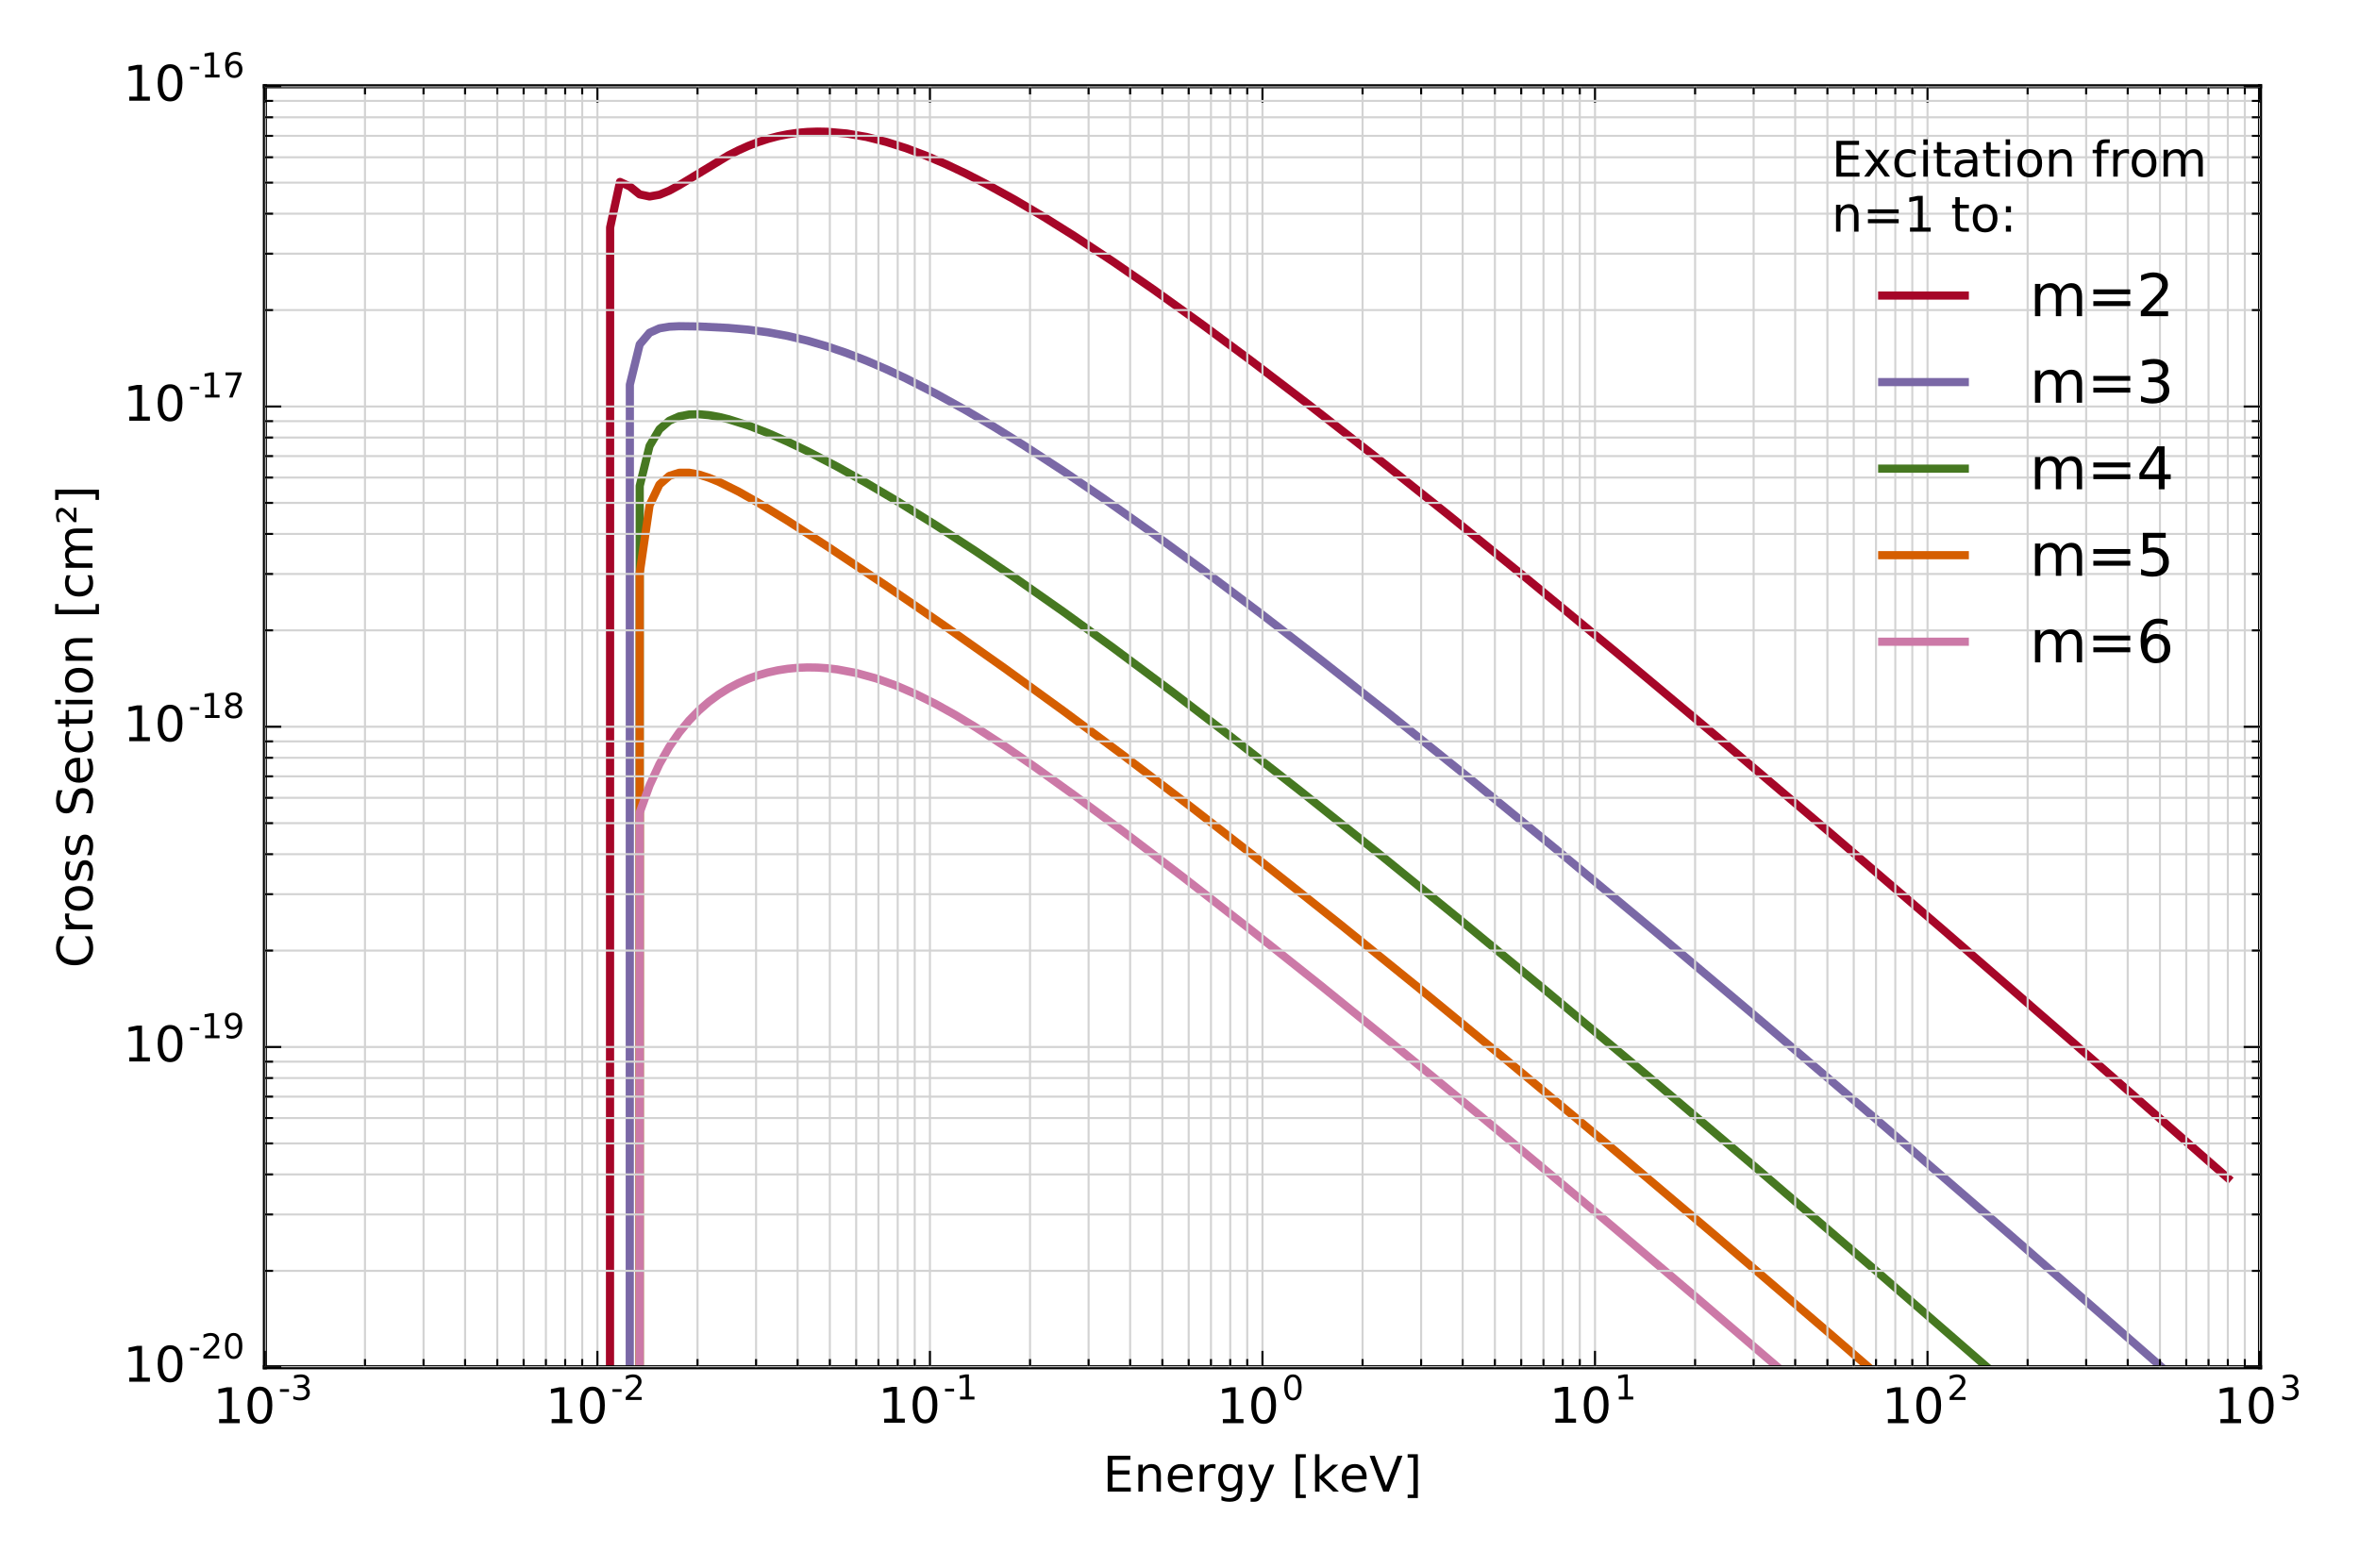 <?xml version="1.0" encoding="utf-8" standalone="no"?>
<!DOCTYPE svg PUBLIC "-//W3C//DTD SVG 1.1//EN"
  "http://www.w3.org/Graphics/SVG/1.1/DTD/svg11.dtd">
<!-- Created with matplotlib (http://matplotlib.org/) -->
<svg height="383pt" version="1.1" viewBox="0 0 576 383" width="576pt" xmlns="http://www.w3.org/2000/svg" xmlns:xlink="http://www.w3.org/1999/xlink">
 <defs>
  <style type="text/css">
*{stroke-linecap:butt;stroke-linejoin:round;stroke-miterlimit:100000;}
  </style>
 </defs>
 <g id="figure_1">
  <g id="patch_1">
   <path d="M 0 383.76 
L 576 383.76 
L 576 0 
L 0 0 
z
" style="fill:#ffffff;"/>
  </g>
  <g id="axes_1">
   <g id="patch_2">
    <path d="M 64.678 333.9 
L 551.837 333.9 
L 551.837 21.06 
L 64.678 21.06 
z
" style="fill:#ffffff;"/>
   </g>
   <g id="line2d_1">
    <path clip-path="url(#p59649a6927)" d="M 148.94 384.76 
L 148.975 55.543 
L 151.384 44.434 
L 153.792 45.543 
L 156.201 47.476 
L 158.609 47.983 
L 161.018 47.558 
L 163.426 46.562 
L 165.835 45.243 
L 177.877 37.936 
L 180.286 36.719 
L 182.694 35.64 
L 185.103 34.706 
L 187.511 33.92 
L 189.92 33.282 
L 192.328 32.79 
L 194.737 32.44 
L 197.145 32.226 
L 199.554 32.142 
L 201.962 32.183 
L 206.779 32.609 
L 211.596 33.45 
L 216.413 34.659 
L 221.23 36.188 
L 226.047 37.997 
L 230.864 40.05 
L 235.681 42.316 
L 240.498 44.768 
L 247.724 48.746 
L 254.949 53.026 
L 262.175 57.555 
L 271.809 63.911 
L 281.443 70.56 
L 293.485 79.2 
L 305.528 88.129 
L 319.979 99.143 
L 336.838 112.32 
L 353.698 125.777 
L 372.966 141.43 
L 394.642 159.324 
L 418.727 179.496 
L 445.22 201.974 
L 474.122 226.782 
L 507.841 256.038 
L 543.969 287.692 
L 543.969 287.692 
" style="fill:none;stroke:#a60628;stroke-linecap:square;stroke-width:2.0;"/>
   </g>
   <g id="line2d_2">
    <path clip-path="url(#p59649a6927)" d="M 153.761 384.76 
L 153.792 93.949 
L 156.201 84.106 
L 158.609 81.259 
L 161.018 80.184 
L 163.426 79.782 
L 165.835 79.664 
L 170.652 79.727 
L 177.877 80.085 
L 182.694 80.511 
L 187.511 81.151 
L 192.328 82.039 
L 197.145 83.188 
L 201.962 84.591 
L 206.779 86.236 
L 211.596 88.104 
L 216.413 90.175 
L 221.23 92.429 
L 228.456 96.113 
L 235.681 100.11 
L 242.907 104.372 
L 250.132 108.86 
L 259.766 115.138 
L 269.4 121.697 
L 281.443 130.215 
L 293.485 139.024 
L 307.936 149.903 
L 322.387 161.057 
L 339.247 174.351 
L 358.515 189.847 
L 380.191 207.593 
L 404.276 227.628 
L 430.77 249.981 
L 459.671 274.677 
L 490.982 301.731 
L 524.701 331.157 
L 543.969 348.088 
L 543.969 348.088 
" style="fill:none;stroke:#7a68a6;stroke-linecap:square;stroke-width:2.0;"/>
   </g>
   <g id="line2d_3">
    <path clip-path="url(#p59649a6927)" d="M 156.172 384.76 
L 156.201 118.657 
L 158.609 108.896 
L 161.018 104.834 
L 163.426 102.76 
L 165.835 101.694 
L 168.243 101.23 
L 170.652 101.164 
L 173.06 101.378 
L 175.469 101.8 
L 177.877 102.381 
L 182.694 103.899 
L 187.511 105.761 
L 192.328 107.876 
L 197.145 110.186 
L 204.371 113.941 
L 211.596 117.977 
L 218.822 122.243 
L 228.456 128.233 
L 238.09 134.512 
L 247.724 141.037 
L 259.766 149.487 
L 271.809 158.212 
L 286.26 168.987 
L 300.711 180.039 
L 317.57 193.225 
L 336.838 208.612 
L 356.106 224.279 
L 377.783 242.18 
L 401.868 262.356 
L 428.361 284.836 
L 457.263 309.646 
L 490.982 338.903 
L 527.109 370.559 
L 543.215 384.76 
L 543.215 384.76 
" style="fill:none;stroke:#467821;stroke-linecap:square;stroke-width:2.0;"/>
   </g>
   <g id="line2d_4">
    <path clip-path="url(#p59649a6927)" d="M 156.174 384.76 
L 156.201 139.962 
L 158.609 123.388 
L 161.018 118.335 
L 163.426 116.224 
L 165.835 115.456 
L 168.243 115.442 
L 170.652 115.895 
L 173.06 116.661 
L 175.469 117.642 
L 180.286 120.027 
L 185.103 122.754 
L 192.328 127.184 
L 201.962 133.406 
L 216.413 143.065 
L 230.864 152.999 
L 245.315 163.203 
L 259.766 173.681 
L 274.217 184.423 
L 291.077 197.262 
L 307.936 210.393 
L 327.204 225.709 
L 346.472 241.305 
L 368.149 259.135 
L 392.234 279.24 
L 418.727 301.654 
L 447.629 326.403 
L 478.939 353.505 
L 514.693 384.76 
L 514.693 384.76 
" style="fill:none;stroke:#d55e00;stroke-linecap:square;stroke-width:2.0;"/>
   </g>
   <g id="line2d_5">
    <path clip-path="url(#p59649a6927)" d="M 156.18 384.76 
L 156.201 198.433 
L 158.609 191.797 
L 161.018 186.59 
L 163.426 182.374 
L 165.835 178.889 
L 168.243 175.968 
L 170.652 173.499 
L 173.06 171.403 
L 175.469 169.621 
L 177.877 168.111 
L 180.286 166.839 
L 182.694 165.78 
L 185.103 164.913 
L 187.511 164.222 
L 189.92 163.695 
L 192.328 163.32 
L 194.737 163.089 
L 197.145 162.994 
L 199.554 163.029 
L 201.962 163.19 
L 204.371 163.47 
L 209.188 164.373 
L 214.005 165.704 
L 218.822 167.431 
L 223.639 169.518 
L 228.456 171.925 
L 233.273 174.608 
L 238.09 177.521 
L 245.315 182.222 
L 252.541 187.205 
L 262.175 194.121 
L 274.217 203.041 
L 288.668 214.036 
L 305.528 227.179 
L 322.387 240.596 
L 341.655 256.204 
L 363.332 274.051 
L 387.417 294.175 
L 413.91 316.608 
L 442.812 341.374 
L 474.122 368.491 
L 492.767 384.76 
L 492.767 384.76 
" style="fill:none;stroke:#cc79a7;stroke-linecap:square;stroke-width:2.0;"/>
   </g>
   <g id="patch_3">
    <path d="M 64.678 333.9 
L 64.678 21.06 
" style="fill:none;stroke:#000000;stroke-linecap:square;stroke-linejoin:miter;"/>
   </g>
   <g id="patch_4">
    <path d="M 64.678 21.06 
L 551.837 21.06 
" style="fill:none;stroke:#000000;stroke-linecap:square;stroke-linejoin:miter;"/>
   </g>
   <g id="patch_5">
    <path d="M 64.678 333.9 
L 551.837 333.9 
" style="fill:none;stroke:#000000;stroke-linecap:square;stroke-linejoin:miter;"/>
   </g>
   <g id="patch_6">
    <path d="M 551.837 333.9 
L 551.837 21.06 
" style="fill:none;stroke:#000000;stroke-linecap:square;stroke-linejoin:miter;"/>
   </g>
   <g id="matplotlib.axis_1">
    <g id="xtick_1">
     <g id="line2d_6">
      <path clip-path="url(#p59649a6927)" d="M 64.678 333.9 
L 64.678 21.06 
" style="fill:none;stroke:#d3d3d3;stroke-linecap:square;stroke-width:0.5;"/>
     </g>
     <g id="line2d_7">
      <defs>
       <path d="M 0 0 
L 0 -4 
" id="m94459f8d7a" style="stroke:#000000;stroke-width:0.5;"/>
      </defs>
      <g>
       <use style="stroke:#000000;stroke-width:0.5;" x="64.678" xlink:href="#m94459f8d7a" y="333.9"/>
      </g>
     </g>
     <g id="line2d_8">
      <defs>
       <path d="M 0 0 
L 0 4 
" id="mfc25263589" style="stroke:#000000;stroke-width:0.5;"/>
      </defs>
      <g>
       <use style="stroke:#000000;stroke-width:0.5;" x="64.678" xlink:href="#mfc25263589" y="21.06"/>
      </g>
     </g>
     <g id="text_1">
      <!-- $\mathdefault{10^{-3}}$ -->
      <defs>
       <path d="M 4.891 31.391 
L 31.203 31.391 
L 31.203 23.391 
L 4.891 23.391 
z
" id="BitstreamVeraSans-Roman-2d"/>
       <path d="M 40.578 39.312 
Q 47.656 37.797 51.625 33 
Q 55.609 28.219 55.609 21.188 
Q 55.609 10.406 48.188 4.484 
Q 40.766 -1.422 27.094 -1.422 
Q 22.516 -1.422 17.656 -0.516 
Q 12.797 0.391 7.625 2.203 
L 7.625 11.719 
Q 11.719 9.328 16.594 8.109 
Q 21.484 6.891 26.812 6.891 
Q 36.078 6.891 40.938 10.547 
Q 45.797 14.203 45.797 21.188 
Q 45.797 27.641 41.281 31.266 
Q 36.766 34.906 28.719 34.906 
L 20.219 34.906 
L 20.219 43.016 
L 29.109 43.016 
Q 36.375 43.016 40.234 45.922 
Q 44.094 48.828 44.094 54.297 
Q 44.094 59.906 40.109 62.906 
Q 36.141 65.922 28.719 65.922 
Q 24.656 65.922 20.016 65.031 
Q 15.375 64.156 9.812 62.312 
L 9.812 71.094 
Q 15.438 72.656 20.344 73.438 
Q 25.25 74.219 29.594 74.219 
Q 40.828 74.219 47.359 69.109 
Q 53.906 64.016 53.906 55.328 
Q 53.906 49.266 50.438 45.094 
Q 46.969 40.922 40.578 39.312 
" id="BitstreamVeraSans-Roman-33"/>
       <path d="M 31.781 66.406 
Q 24.172 66.406 20.328 58.906 
Q 16.5 51.422 16.5 36.375 
Q 16.5 21.391 20.328 13.891 
Q 24.172 6.391 31.781 6.391 
Q 39.453 6.391 43.281 13.891 
Q 47.125 21.391 47.125 36.375 
Q 47.125 51.422 43.281 58.906 
Q 39.453 66.406 31.781 66.406 
M 31.781 74.219 
Q 44.047 74.219 50.516 64.516 
Q 56.984 54.828 56.984 36.375 
Q 56.984 17.969 50.516 8.266 
Q 44.047 -1.422 31.781 -1.422 
Q 19.531 -1.422 13.062 8.266 
Q 6.594 17.969 6.594 36.375 
Q 6.594 54.828 13.062 64.516 
Q 19.531 74.219 31.781 74.219 
" id="BitstreamVeraSans-Roman-30"/>
       <path d="M 12.406 8.297 
L 28.516 8.297 
L 28.516 63.922 
L 10.984 60.406 
L 10.984 69.391 
L 28.422 72.906 
L 38.281 72.906 
L 38.281 8.297 
L 54.391 8.297 
L 54.391 0 
L 12.406 0 
z
" id="BitstreamVeraSans-Roman-31"/>
      </defs>
      <g transform="translate(52.018 347.644)scale(0.12 -0.12)">
       <use transform="translate(0.0 0.797)" xlink:href="#BitstreamVeraSans-Roman-31"/>
       <use transform="translate(63.623 0.797)" xlink:href="#BitstreamVeraSans-Roman-30"/>
       <use transform="translate(132.759 48.047)scale(0.7)" xlink:href="#BitstreamVeraSans-Roman-2d"/>
       <use transform="translate(158.017 48.047)scale(0.7)" xlink:href="#BitstreamVeraSans-Roman-33"/>
      </g>
     </g>
    </g>
    <g id="xtick_2">
     <g id="line2d_9">
      <path clip-path="url(#p59649a6927)" d="M 145.871 333.9 
L 145.871 21.06 
" style="fill:none;stroke:#d3d3d3;stroke-linecap:square;stroke-width:0.5;"/>
     </g>
     <g id="line2d_10">
      <g>
       <use style="stroke:#000000;stroke-width:0.5;" x="145.871" xlink:href="#m94459f8d7a" y="333.9"/>
      </g>
     </g>
     <g id="line2d_11">
      <g>
       <use style="stroke:#000000;stroke-width:0.5;" x="145.871" xlink:href="#mfc25263589" y="21.06"/>
      </g>
     </g>
     <g id="text_2">
      <!-- $\mathdefault{10^{-2}}$ -->
      <defs>
       <path d="M 19.188 8.297 
L 53.609 8.297 
L 53.609 0 
L 7.328 0 
L 7.328 8.297 
Q 12.938 14.109 22.625 23.891 
Q 32.328 33.688 34.812 36.531 
Q 39.547 41.844 41.422 45.531 
Q 43.312 49.219 43.312 52.781 
Q 43.312 58.594 39.234 62.25 
Q 35.156 65.922 28.609 65.922 
Q 23.969 65.922 18.812 64.312 
Q 13.672 62.703 7.812 59.422 
L 7.812 69.391 
Q 13.766 71.781 18.938 73 
Q 24.125 74.219 28.422 74.219 
Q 39.75 74.219 46.484 68.547 
Q 53.219 62.891 53.219 53.422 
Q 53.219 48.922 51.531 44.891 
Q 49.859 40.875 45.406 35.406 
Q 44.188 33.984 37.641 27.219 
Q 31.109 20.453 19.188 8.297 
" id="BitstreamVeraSans-Roman-32"/>
      </defs>
      <g transform="translate(133.211 347.644)scale(0.12 -0.12)">
       <use transform="translate(0.0 0.797)" xlink:href="#BitstreamVeraSans-Roman-31"/>
       <use transform="translate(63.623 0.797)" xlink:href="#BitstreamVeraSans-Roman-30"/>
       <use transform="translate(132.759 48.047)scale(0.7)" xlink:href="#BitstreamVeraSans-Roman-2d"/>
       <use transform="translate(158.017 48.047)scale(0.7)" xlink:href="#BitstreamVeraSans-Roman-32"/>
      </g>
     </g>
    </g>
    <g id="xtick_3">
     <g id="line2d_12">
      <path clip-path="url(#p59649a6927)" d="M 227.064 333.9 
L 227.064 21.06 
" style="fill:none;stroke:#d3d3d3;stroke-linecap:square;stroke-width:0.5;"/>
     </g>
     <g id="line2d_13">
      <g>
       <use style="stroke:#000000;stroke-width:0.5;" x="227.064" xlink:href="#m94459f8d7a" y="333.9"/>
      </g>
     </g>
     <g id="line2d_14">
      <g>
       <use style="stroke:#000000;stroke-width:0.5;" x="227.064" xlink:href="#mfc25263589" y="21.06"/>
      </g>
     </g>
     <g id="text_3">
      <!-- $\mathdefault{10^{-1}}$ -->
      <g transform="translate(214.404 347.524)scale(0.12 -0.12)">
       <use transform="translate(0.0 0.716)" xlink:href="#BitstreamVeraSans-Roman-31"/>
       <use transform="translate(63.623 0.716)" xlink:href="#BitstreamVeraSans-Roman-30"/>
       <use transform="translate(132.759 47.966)scale(0.7)" xlink:href="#BitstreamVeraSans-Roman-2d"/>
       <use transform="translate(158.017 47.966)scale(0.7)" xlink:href="#BitstreamVeraSans-Roman-31"/>
      </g>
     </g>
    </g>
    <g id="xtick_4">
     <g id="line2d_15">
      <path clip-path="url(#p59649a6927)" d="M 308.258 333.9 
L 308.258 21.06 
" style="fill:none;stroke:#d3d3d3;stroke-linecap:square;stroke-width:0.5;"/>
     </g>
     <g id="line2d_16">
      <g>
       <use style="stroke:#000000;stroke-width:0.5;" x="308.258" xlink:href="#m94459f8d7a" y="333.9"/>
      </g>
     </g>
     <g id="line2d_17">
      <g>
       <use style="stroke:#000000;stroke-width:0.5;" x="308.258" xlink:href="#mfc25263589" y="21.06"/>
      </g>
     </g>
     <g id="text_4">
      <!-- $\mathdefault{10^{0}}$ -->
      <g transform="translate(297.098 347.644)scale(0.12 -0.12)">
       <use transform="translate(0.0 0.797)" xlink:href="#BitstreamVeraSans-Roman-31"/>
       <use transform="translate(63.623 0.797)" xlink:href="#BitstreamVeraSans-Roman-30"/>
       <use transform="translate(132.759 48.047)scale(0.7)" xlink:href="#BitstreamVeraSans-Roman-30"/>
      </g>
     </g>
    </g>
    <g id="xtick_5">
     <g id="line2d_18">
      <path clip-path="url(#p59649a6927)" d="M 389.451 333.9 
L 389.451 21.06 
" style="fill:none;stroke:#d3d3d3;stroke-linecap:square;stroke-width:0.5;"/>
     </g>
     <g id="line2d_19">
      <g>
       <use style="stroke:#000000;stroke-width:0.5;" x="389.451" xlink:href="#m94459f8d7a" y="333.9"/>
      </g>
     </g>
     <g id="line2d_20">
      <g>
       <use style="stroke:#000000;stroke-width:0.5;" x="389.451" xlink:href="#mfc25263589" y="21.06"/>
      </g>
     </g>
     <g id="text_5">
      <!-- $\mathdefault{10^{1}}$ -->
      <g transform="translate(378.291 347.524)scale(0.12 -0.12)">
       <use transform="translate(0.0 0.716)" xlink:href="#BitstreamVeraSans-Roman-31"/>
       <use transform="translate(63.623 0.716)" xlink:href="#BitstreamVeraSans-Roman-30"/>
       <use transform="translate(132.759 47.966)scale(0.7)" xlink:href="#BitstreamVeraSans-Roman-31"/>
      </g>
     </g>
    </g>
    <g id="xtick_6">
     <g id="line2d_21">
      <path clip-path="url(#p59649a6927)" d="M 470.644 333.9 
L 470.644 21.06 
" style="fill:none;stroke:#d3d3d3;stroke-linecap:square;stroke-width:0.5;"/>
     </g>
     <g id="line2d_22">
      <g>
       <use style="stroke:#000000;stroke-width:0.5;" x="470.644" xlink:href="#m94459f8d7a" y="333.9"/>
      </g>
     </g>
     <g id="line2d_23">
      <g>
       <use style="stroke:#000000;stroke-width:0.5;" x="470.644" xlink:href="#mfc25263589" y="21.06"/>
      </g>
     </g>
     <g id="text_6">
      <!-- $\mathdefault{10^{2}}$ -->
      <g transform="translate(459.484 347.644)scale(0.12 -0.12)">
       <use transform="translate(0.0 0.797)" xlink:href="#BitstreamVeraSans-Roman-31"/>
       <use transform="translate(63.623 0.797)" xlink:href="#BitstreamVeraSans-Roman-30"/>
       <use transform="translate(132.759 48.047)scale(0.7)" xlink:href="#BitstreamVeraSans-Roman-32"/>
      </g>
     </g>
    </g>
    <g id="xtick_7">
     <g id="line2d_24">
      <path clip-path="url(#p59649a6927)" d="M 551.837 333.9 
L 551.837 21.06 
" style="fill:none;stroke:#d3d3d3;stroke-linecap:square;stroke-width:0.5;"/>
     </g>
     <g id="line2d_25">
      <g>
       <use style="stroke:#000000;stroke-width:0.5;" x="551.837" xlink:href="#m94459f8d7a" y="333.9"/>
      </g>
     </g>
     <g id="line2d_26">
      <g>
       <use style="stroke:#000000;stroke-width:0.5;" x="551.837" xlink:href="#mfc25263589" y="21.06"/>
      </g>
     </g>
     <g id="text_7">
      <!-- $\mathdefault{10^{3}}$ -->
      <g transform="translate(540.677 347.644)scale(0.12 -0.12)">
       <use transform="translate(0.0 0.797)" xlink:href="#BitstreamVeraSans-Roman-31"/>
       <use transform="translate(63.623 0.797)" xlink:href="#BitstreamVeraSans-Roman-30"/>
       <use transform="translate(132.759 48.047)scale(0.7)" xlink:href="#BitstreamVeraSans-Roman-33"/>
      </g>
     </g>
    </g>
    <g id="xtick_8">
     <g id="line2d_27">
      <path clip-path="url(#p59649a6927)" d="M 89.119 333.9 
L 89.119 21.06 
" style="fill:none;stroke:#d3d3d3;stroke-linecap:square;stroke-width:0.5;"/>
     </g>
     <g id="line2d_28">
      <defs>
       <path d="M 0 0 
L 0 -2 
" id="m42389aedff" style="stroke:#000000;stroke-width:0.5;"/>
      </defs>
      <g>
       <use style="stroke:#000000;stroke-width:0.5;" x="89.119" xlink:href="#m42389aedff" y="333.9"/>
      </g>
     </g>
     <g id="line2d_29">
      <defs>
       <path d="M 0 0 
L 0 2 
" id="mba25aa9193" style="stroke:#000000;stroke-width:0.5;"/>
      </defs>
      <g>
       <use style="stroke:#000000;stroke-width:0.5;" x="89.119" xlink:href="#mba25aa9193" y="21.06"/>
      </g>
     </g>
    </g>
    <g id="xtick_9">
     <g id="line2d_30">
      <path clip-path="url(#p59649a6927)" d="M 103.417 333.9 
L 103.417 21.06 
" style="fill:none;stroke:#d3d3d3;stroke-linecap:square;stroke-width:0.5;"/>
     </g>
     <g id="line2d_31">
      <g>
       <use style="stroke:#000000;stroke-width:0.5;" x="103.417" xlink:href="#m42389aedff" y="333.9"/>
      </g>
     </g>
     <g id="line2d_32">
      <g>
       <use style="stroke:#000000;stroke-width:0.5;" x="103.417" xlink:href="#mba25aa9193" y="21.06"/>
      </g>
     </g>
    </g>
    <g id="xtick_10">
     <g id="line2d_33">
      <path clip-path="url(#p59649a6927)" d="M 113.561 333.9 
L 113.561 21.06 
" style="fill:none;stroke:#d3d3d3;stroke-linecap:square;stroke-width:0.5;"/>
     </g>
     <g id="line2d_34">
      <g>
       <use style="stroke:#000000;stroke-width:0.5;" x="113.561" xlink:href="#m42389aedff" y="333.9"/>
      </g>
     </g>
     <g id="line2d_35">
      <g>
       <use style="stroke:#000000;stroke-width:0.5;" x="113.561" xlink:href="#mba25aa9193" y="21.06"/>
      </g>
     </g>
    </g>
    <g id="xtick_11">
     <g id="line2d_36">
      <path clip-path="url(#p59649a6927)" d="M 121.429 333.9 
L 121.429 21.06 
" style="fill:none;stroke:#d3d3d3;stroke-linecap:square;stroke-width:0.5;"/>
     </g>
     <g id="line2d_37">
      <g>
       <use style="stroke:#000000;stroke-width:0.5;" x="121.429" xlink:href="#m42389aedff" y="333.9"/>
      </g>
     </g>
     <g id="line2d_38">
      <g>
       <use style="stroke:#000000;stroke-width:0.5;" x="121.429" xlink:href="#mba25aa9193" y="21.06"/>
      </g>
     </g>
    </g>
    <g id="xtick_12">
     <g id="line2d_39">
      <path clip-path="url(#p59649a6927)" d="M 127.858 333.9 
L 127.858 21.06 
" style="fill:none;stroke:#d3d3d3;stroke-linecap:square;stroke-width:0.5;"/>
     </g>
     <g id="line2d_40">
      <g>
       <use style="stroke:#000000;stroke-width:0.5;" x="127.858" xlink:href="#m42389aedff" y="333.9"/>
      </g>
     </g>
     <g id="line2d_41">
      <g>
       <use style="stroke:#000000;stroke-width:0.5;" x="127.858" xlink:href="#mba25aa9193" y="21.06"/>
      </g>
     </g>
    </g>
    <g id="xtick_13">
     <g id="line2d_42">
      <path clip-path="url(#p59649a6927)" d="M 133.294 333.9 
L 133.294 21.06 
" style="fill:none;stroke:#d3d3d3;stroke-linecap:square;stroke-width:0.5;"/>
     </g>
     <g id="line2d_43">
      <g>
       <use style="stroke:#000000;stroke-width:0.5;" x="133.294" xlink:href="#m42389aedff" y="333.9"/>
      </g>
     </g>
     <g id="line2d_44">
      <g>
       <use style="stroke:#000000;stroke-width:0.5;" x="133.294" xlink:href="#mba25aa9193" y="21.06"/>
      </g>
     </g>
    </g>
    <g id="xtick_14">
     <g id="line2d_45">
      <path clip-path="url(#p59649a6927)" d="M 138.003 333.9 
L 138.003 21.06 
" style="fill:none;stroke:#d3d3d3;stroke-linecap:square;stroke-width:0.5;"/>
     </g>
     <g id="line2d_46">
      <g>
       <use style="stroke:#000000;stroke-width:0.5;" x="138.003" xlink:href="#m42389aedff" y="333.9"/>
      </g>
     </g>
     <g id="line2d_47">
      <g>
       <use style="stroke:#000000;stroke-width:0.5;" x="138.003" xlink:href="#mba25aa9193" y="21.06"/>
      </g>
     </g>
    </g>
    <g id="xtick_15">
     <g id="line2d_48">
      <path clip-path="url(#p59649a6927)" d="M 142.156 333.9 
L 142.156 21.06 
" style="fill:none;stroke:#d3d3d3;stroke-linecap:square;stroke-width:0.5;"/>
     </g>
     <g id="line2d_49">
      <g>
       <use style="stroke:#000000;stroke-width:0.5;" x="142.156" xlink:href="#m42389aedff" y="333.9"/>
      </g>
     </g>
     <g id="line2d_50">
      <g>
       <use style="stroke:#000000;stroke-width:0.5;" x="142.156" xlink:href="#mba25aa9193" y="21.06"/>
      </g>
     </g>
    </g>
    <g id="xtick_16">
     <g id="line2d_51">
      <path clip-path="url(#p59649a6927)" d="M 170.313 333.9 
L 170.313 21.06 
" style="fill:none;stroke:#d3d3d3;stroke-linecap:square;stroke-width:0.5;"/>
     </g>
     <g id="line2d_52">
      <g>
       <use style="stroke:#000000;stroke-width:0.5;" x="170.313" xlink:href="#m42389aedff" y="333.9"/>
      </g>
     </g>
     <g id="line2d_53">
      <g>
       <use style="stroke:#000000;stroke-width:0.5;" x="170.313" xlink:href="#mba25aa9193" y="21.06"/>
      </g>
     </g>
    </g>
    <g id="xtick_17">
     <g id="line2d_54">
      <path clip-path="url(#p59649a6927)" d="M 184.61 333.9 
L 184.61 21.06 
" style="fill:none;stroke:#d3d3d3;stroke-linecap:square;stroke-width:0.5;"/>
     </g>
     <g id="line2d_55">
      <g>
       <use style="stroke:#000000;stroke-width:0.5;" x="184.61" xlink:href="#m42389aedff" y="333.9"/>
      </g>
     </g>
     <g id="line2d_56">
      <g>
       <use style="stroke:#000000;stroke-width:0.5;" x="184.61" xlink:href="#mba25aa9193" y="21.06"/>
      </g>
     </g>
    </g>
    <g id="xtick_18">
     <g id="line2d_57">
      <path clip-path="url(#p59649a6927)" d="M 194.754 333.9 
L 194.754 21.06 
" style="fill:none;stroke:#d3d3d3;stroke-linecap:square;stroke-width:0.5;"/>
     </g>
     <g id="line2d_58">
      <g>
       <use style="stroke:#000000;stroke-width:0.5;" x="194.754" xlink:href="#m42389aedff" y="333.9"/>
      </g>
     </g>
     <g id="line2d_59">
      <g>
       <use style="stroke:#000000;stroke-width:0.5;" x="194.754" xlink:href="#mba25aa9193" y="21.06"/>
      </g>
     </g>
    </g>
    <g id="xtick_19">
     <g id="line2d_60">
      <path clip-path="url(#p59649a6927)" d="M 202.623 333.9 
L 202.623 21.06 
" style="fill:none;stroke:#d3d3d3;stroke-linecap:square;stroke-width:0.5;"/>
     </g>
     <g id="line2d_61">
      <g>
       <use style="stroke:#000000;stroke-width:0.5;" x="202.623" xlink:href="#m42389aedff" y="333.9"/>
      </g>
     </g>
     <g id="line2d_62">
      <g>
       <use style="stroke:#000000;stroke-width:0.5;" x="202.623" xlink:href="#mba25aa9193" y="21.06"/>
      </g>
     </g>
    </g>
    <g id="xtick_20">
     <g id="line2d_63">
      <path clip-path="url(#p59649a6927)" d="M 209.052 333.9 
L 209.052 21.06 
" style="fill:none;stroke:#d3d3d3;stroke-linecap:square;stroke-width:0.5;"/>
     </g>
     <g id="line2d_64">
      <g>
       <use style="stroke:#000000;stroke-width:0.5;" x="209.052" xlink:href="#m42389aedff" y="333.9"/>
      </g>
     </g>
     <g id="line2d_65">
      <g>
       <use style="stroke:#000000;stroke-width:0.5;" x="209.052" xlink:href="#mba25aa9193" y="21.06"/>
      </g>
     </g>
    </g>
    <g id="xtick_21">
     <g id="line2d_66">
      <path clip-path="url(#p59649a6927)" d="M 214.487 333.9 
L 214.487 21.06 
" style="fill:none;stroke:#d3d3d3;stroke-linecap:square;stroke-width:0.5;"/>
     </g>
     <g id="line2d_67">
      <g>
       <use style="stroke:#000000;stroke-width:0.5;" x="214.487" xlink:href="#m42389aedff" y="333.9"/>
      </g>
     </g>
     <g id="line2d_68">
      <g>
       <use style="stroke:#000000;stroke-width:0.5;" x="214.487" xlink:href="#mba25aa9193" y="21.06"/>
      </g>
     </g>
    </g>
    <g id="xtick_22">
     <g id="line2d_69">
      <path clip-path="url(#p59649a6927)" d="M 219.196 333.9 
L 219.196 21.06 
" style="fill:none;stroke:#d3d3d3;stroke-linecap:square;stroke-width:0.5;"/>
     </g>
     <g id="line2d_70">
      <g>
       <use style="stroke:#000000;stroke-width:0.5;" x="219.196" xlink:href="#m42389aedff" y="333.9"/>
      </g>
     </g>
     <g id="line2d_71">
      <g>
       <use style="stroke:#000000;stroke-width:0.5;" x="219.196" xlink:href="#mba25aa9193" y="21.06"/>
      </g>
     </g>
    </g>
    <g id="xtick_23">
     <g id="line2d_72">
      <path clip-path="url(#p59649a6927)" d="M 223.349 333.9 
L 223.349 21.06 
" style="fill:none;stroke:#d3d3d3;stroke-linecap:square;stroke-width:0.5;"/>
     </g>
     <g id="line2d_73">
      <g>
       <use style="stroke:#000000;stroke-width:0.5;" x="223.349" xlink:href="#m42389aedff" y="333.9"/>
      </g>
     </g>
     <g id="line2d_74">
      <g>
       <use style="stroke:#000000;stroke-width:0.5;" x="223.349" xlink:href="#mba25aa9193" y="21.06"/>
      </g>
     </g>
    </g>
    <g id="xtick_24">
     <g id="line2d_75">
      <path clip-path="url(#p59649a6927)" d="M 251.506 333.9 
L 251.506 21.06 
" style="fill:none;stroke:#d3d3d3;stroke-linecap:square;stroke-width:0.5;"/>
     </g>
     <g id="line2d_76">
      <g>
       <use style="stroke:#000000;stroke-width:0.5;" x="251.506" xlink:href="#m42389aedff" y="333.9"/>
      </g>
     </g>
     <g id="line2d_77">
      <g>
       <use style="stroke:#000000;stroke-width:0.5;" x="251.506" xlink:href="#mba25aa9193" y="21.06"/>
      </g>
     </g>
    </g>
    <g id="xtick_25">
     <g id="line2d_78">
      <path clip-path="url(#p59649a6927)" d="M 265.803 333.9 
L 265.803 21.06 
" style="fill:none;stroke:#d3d3d3;stroke-linecap:square;stroke-width:0.5;"/>
     </g>
     <g id="line2d_79">
      <g>
       <use style="stroke:#000000;stroke-width:0.5;" x="265.803" xlink:href="#m42389aedff" y="333.9"/>
      </g>
     </g>
     <g id="line2d_80">
      <g>
       <use style="stroke:#000000;stroke-width:0.5;" x="265.803" xlink:href="#mba25aa9193" y="21.06"/>
      </g>
     </g>
    </g>
    <g id="xtick_26">
     <g id="line2d_81">
      <path clip-path="url(#p59649a6927)" d="M 275.948 333.9 
L 275.948 21.06 
" style="fill:none;stroke:#d3d3d3;stroke-linecap:square;stroke-width:0.5;"/>
     </g>
     <g id="line2d_82">
      <g>
       <use style="stroke:#000000;stroke-width:0.5;" x="275.948" xlink:href="#m42389aedff" y="333.9"/>
      </g>
     </g>
     <g id="line2d_83">
      <g>
       <use style="stroke:#000000;stroke-width:0.5;" x="275.948" xlink:href="#mba25aa9193" y="21.06"/>
      </g>
     </g>
    </g>
    <g id="xtick_27">
     <g id="line2d_84">
      <path clip-path="url(#p59649a6927)" d="M 283.816 333.9 
L 283.816 21.06 
" style="fill:none;stroke:#d3d3d3;stroke-linecap:square;stroke-width:0.5;"/>
     </g>
     <g id="line2d_85">
      <g>
       <use style="stroke:#000000;stroke-width:0.5;" x="283.816" xlink:href="#m42389aedff" y="333.9"/>
      </g>
     </g>
     <g id="line2d_86">
      <g>
       <use style="stroke:#000000;stroke-width:0.5;" x="283.816" xlink:href="#mba25aa9193" y="21.06"/>
      </g>
     </g>
    </g>
    <g id="xtick_28">
     <g id="line2d_87">
      <path clip-path="url(#p59649a6927)" d="M 290.245 333.9 
L 290.245 21.06 
" style="fill:none;stroke:#d3d3d3;stroke-linecap:square;stroke-width:0.5;"/>
     </g>
     <g id="line2d_88">
      <g>
       <use style="stroke:#000000;stroke-width:0.5;" x="290.245" xlink:href="#m42389aedff" y="333.9"/>
      </g>
     </g>
     <g id="line2d_89">
      <g>
       <use style="stroke:#000000;stroke-width:0.5;" x="290.245" xlink:href="#mba25aa9193" y="21.06"/>
      </g>
     </g>
    </g>
    <g id="xtick_29">
     <g id="line2d_90">
      <path clip-path="url(#p59649a6927)" d="M 295.681 333.9 
L 295.681 21.06 
" style="fill:none;stroke:#d3d3d3;stroke-linecap:square;stroke-width:0.5;"/>
     </g>
     <g id="line2d_91">
      <g>
       <use style="stroke:#000000;stroke-width:0.5;" x="295.681" xlink:href="#m42389aedff" y="333.9"/>
      </g>
     </g>
     <g id="line2d_92">
      <g>
       <use style="stroke:#000000;stroke-width:0.5;" x="295.681" xlink:href="#mba25aa9193" y="21.06"/>
      </g>
     </g>
    </g>
    <g id="xtick_30">
     <g id="line2d_93">
      <path clip-path="url(#p59649a6927)" d="M 300.389 333.9 
L 300.389 21.06 
" style="fill:none;stroke:#d3d3d3;stroke-linecap:square;stroke-width:0.5;"/>
     </g>
     <g id="line2d_94">
      <g>
       <use style="stroke:#000000;stroke-width:0.5;" x="300.389" xlink:href="#m42389aedff" y="333.9"/>
      </g>
     </g>
     <g id="line2d_95">
      <g>
       <use style="stroke:#000000;stroke-width:0.5;" x="300.389" xlink:href="#mba25aa9193" y="21.06"/>
      </g>
     </g>
    </g>
    <g id="xtick_31">
     <g id="line2d_96">
      <path clip-path="url(#p59649a6927)" d="M 304.542 333.9 
L 304.542 21.06 
" style="fill:none;stroke:#d3d3d3;stroke-linecap:square;stroke-width:0.5;"/>
     </g>
     <g id="line2d_97">
      <g>
       <use style="stroke:#000000;stroke-width:0.5;" x="304.542" xlink:href="#m42389aedff" y="333.9"/>
      </g>
     </g>
     <g id="line2d_98">
      <g>
       <use style="stroke:#000000;stroke-width:0.5;" x="304.542" xlink:href="#mba25aa9193" y="21.06"/>
      </g>
     </g>
    </g>
    <g id="xtick_32">
     <g id="line2d_99">
      <path clip-path="url(#p59649a6927)" d="M 332.699 333.9 
L 332.699 21.06 
" style="fill:none;stroke:#d3d3d3;stroke-linecap:square;stroke-width:0.5;"/>
     </g>
     <g id="line2d_100">
      <g>
       <use style="stroke:#000000;stroke-width:0.5;" x="332.699" xlink:href="#m42389aedff" y="333.9"/>
      </g>
     </g>
     <g id="line2d_101">
      <g>
       <use style="stroke:#000000;stroke-width:0.5;" x="332.699" xlink:href="#mba25aa9193" y="21.06"/>
      </g>
     </g>
    </g>
    <g id="xtick_33">
     <g id="line2d_102">
      <path clip-path="url(#p59649a6927)" d="M 346.997 333.9 
L 346.997 21.06 
" style="fill:none;stroke:#d3d3d3;stroke-linecap:square;stroke-width:0.5;"/>
     </g>
     <g id="line2d_103">
      <g>
       <use style="stroke:#000000;stroke-width:0.5;" x="346.997" xlink:href="#m42389aedff" y="333.9"/>
      </g>
     </g>
     <g id="line2d_104">
      <g>
       <use style="stroke:#000000;stroke-width:0.5;" x="346.997" xlink:href="#mba25aa9193" y="21.06"/>
      </g>
     </g>
    </g>
    <g id="xtick_34">
     <g id="line2d_105">
      <path clip-path="url(#p59649a6927)" d="M 357.141 333.9 
L 357.141 21.06 
" style="fill:none;stroke:#d3d3d3;stroke-linecap:square;stroke-width:0.5;"/>
     </g>
     <g id="line2d_106">
      <g>
       <use style="stroke:#000000;stroke-width:0.5;" x="357.141" xlink:href="#m42389aedff" y="333.9"/>
      </g>
     </g>
     <g id="line2d_107">
      <g>
       <use style="stroke:#000000;stroke-width:0.5;" x="357.141" xlink:href="#mba25aa9193" y="21.06"/>
      </g>
     </g>
    </g>
    <g id="xtick_35">
     <g id="line2d_108">
      <path clip-path="url(#p59649a6927)" d="M 365.009 333.9 
L 365.009 21.06 
" style="fill:none;stroke:#d3d3d3;stroke-linecap:square;stroke-width:0.5;"/>
     </g>
     <g id="line2d_109">
      <g>
       <use style="stroke:#000000;stroke-width:0.5;" x="365.009" xlink:href="#m42389aedff" y="333.9"/>
      </g>
     </g>
     <g id="line2d_110">
      <g>
       <use style="stroke:#000000;stroke-width:0.5;" x="365.009" xlink:href="#mba25aa9193" y="21.06"/>
      </g>
     </g>
    </g>
    <g id="xtick_36">
     <g id="line2d_111">
      <path clip-path="url(#p59649a6927)" d="M 371.438 333.9 
L 371.438 21.06 
" style="fill:none;stroke:#d3d3d3;stroke-linecap:square;stroke-width:0.5;"/>
     </g>
     <g id="line2d_112">
      <g>
       <use style="stroke:#000000;stroke-width:0.5;" x="371.438" xlink:href="#m42389aedff" y="333.9"/>
      </g>
     </g>
     <g id="line2d_113">
      <g>
       <use style="stroke:#000000;stroke-width:0.5;" x="371.438" xlink:href="#mba25aa9193" y="21.06"/>
      </g>
     </g>
    </g>
    <g id="xtick_37">
     <g id="line2d_114">
      <path clip-path="url(#p59649a6927)" d="M 376.874 333.9 
L 376.874 21.06 
" style="fill:none;stroke:#d3d3d3;stroke-linecap:square;stroke-width:0.5;"/>
     </g>
     <g id="line2d_115">
      <g>
       <use style="stroke:#000000;stroke-width:0.5;" x="376.874" xlink:href="#m42389aedff" y="333.9"/>
      </g>
     </g>
     <g id="line2d_116">
      <g>
       <use style="stroke:#000000;stroke-width:0.5;" x="376.874" xlink:href="#mba25aa9193" y="21.06"/>
      </g>
     </g>
    </g>
    <g id="xtick_38">
     <g id="line2d_117">
      <path clip-path="url(#p59649a6927)" d="M 381.582 333.9 
L 381.582 21.06 
" style="fill:none;stroke:#d3d3d3;stroke-linecap:square;stroke-width:0.5;"/>
     </g>
     <g id="line2d_118">
      <g>
       <use style="stroke:#000000;stroke-width:0.5;" x="381.582" xlink:href="#m42389aedff" y="333.9"/>
      </g>
     </g>
     <g id="line2d_119">
      <g>
       <use style="stroke:#000000;stroke-width:0.5;" x="381.582" xlink:href="#mba25aa9193" y="21.06"/>
      </g>
     </g>
    </g>
    <g id="xtick_39">
     <g id="line2d_120">
      <path clip-path="url(#p59649a6927)" d="M 385.736 333.9 
L 385.736 21.06 
" style="fill:none;stroke:#d3d3d3;stroke-linecap:square;stroke-width:0.5;"/>
     </g>
     <g id="line2d_121">
      <g>
       <use style="stroke:#000000;stroke-width:0.5;" x="385.736" xlink:href="#m42389aedff" y="333.9"/>
      </g>
     </g>
     <g id="line2d_122">
      <g>
       <use style="stroke:#000000;stroke-width:0.5;" x="385.736" xlink:href="#mba25aa9193" y="21.06"/>
      </g>
     </g>
    </g>
    <g id="xtick_40">
     <g id="line2d_123">
      <path clip-path="url(#p59649a6927)" d="M 413.892 333.9 
L 413.892 21.06 
" style="fill:none;stroke:#d3d3d3;stroke-linecap:square;stroke-width:0.5;"/>
     </g>
     <g id="line2d_124">
      <g>
       <use style="stroke:#000000;stroke-width:0.5;" x="413.892" xlink:href="#m42389aedff" y="333.9"/>
      </g>
     </g>
     <g id="line2d_125">
      <g>
       <use style="stroke:#000000;stroke-width:0.5;" x="413.892" xlink:href="#mba25aa9193" y="21.06"/>
      </g>
     </g>
    </g>
    <g id="xtick_41">
     <g id="line2d_126">
      <path clip-path="url(#p59649a6927)" d="M 428.19 333.9 
L 428.19 21.06 
" style="fill:none;stroke:#d3d3d3;stroke-linecap:square;stroke-width:0.5;"/>
     </g>
     <g id="line2d_127">
      <g>
       <use style="stroke:#000000;stroke-width:0.5;" x="428.19" xlink:href="#m42389aedff" y="333.9"/>
      </g>
     </g>
     <g id="line2d_128">
      <g>
       <use style="stroke:#000000;stroke-width:0.5;" x="428.19" xlink:href="#mba25aa9193" y="21.06"/>
      </g>
     </g>
    </g>
    <g id="xtick_42">
     <g id="line2d_129">
      <path clip-path="url(#p59649a6927)" d="M 438.334 333.9 
L 438.334 21.06 
" style="fill:none;stroke:#d3d3d3;stroke-linecap:square;stroke-width:0.5;"/>
     </g>
     <g id="line2d_130">
      <g>
       <use style="stroke:#000000;stroke-width:0.5;" x="438.334" xlink:href="#m42389aedff" y="333.9"/>
      </g>
     </g>
     <g id="line2d_131">
      <g>
       <use style="stroke:#000000;stroke-width:0.5;" x="438.334" xlink:href="#mba25aa9193" y="21.06"/>
      </g>
     </g>
    </g>
    <g id="xtick_43">
     <g id="line2d_132">
      <path clip-path="url(#p59649a6927)" d="M 446.202 333.9 
L 446.202 21.06 
" style="fill:none;stroke:#d3d3d3;stroke-linecap:square;stroke-width:0.5;"/>
     </g>
     <g id="line2d_133">
      <g>
       <use style="stroke:#000000;stroke-width:0.5;" x="446.202" xlink:href="#m42389aedff" y="333.9"/>
      </g>
     </g>
     <g id="line2d_134">
      <g>
       <use style="stroke:#000000;stroke-width:0.5;" x="446.202" xlink:href="#mba25aa9193" y="21.06"/>
      </g>
     </g>
    </g>
    <g id="xtick_44">
     <g id="line2d_135">
      <path clip-path="url(#p59649a6927)" d="M 452.631 333.9 
L 452.631 21.06 
" style="fill:none;stroke:#d3d3d3;stroke-linecap:square;stroke-width:0.5;"/>
     </g>
     <g id="line2d_136">
      <g>
       <use style="stroke:#000000;stroke-width:0.5;" x="452.631" xlink:href="#m42389aedff" y="333.9"/>
      </g>
     </g>
     <g id="line2d_137">
      <g>
       <use style="stroke:#000000;stroke-width:0.5;" x="452.631" xlink:href="#mba25aa9193" y="21.06"/>
      </g>
     </g>
    </g>
    <g id="xtick_45">
     <g id="line2d_138">
      <path clip-path="url(#p59649a6927)" d="M 458.067 333.9 
L 458.067 21.06 
" style="fill:none;stroke:#d3d3d3;stroke-linecap:square;stroke-width:0.5;"/>
     </g>
     <g id="line2d_139">
      <g>
       <use style="stroke:#000000;stroke-width:0.5;" x="458.067" xlink:href="#m42389aedff" y="333.9"/>
      </g>
     </g>
     <g id="line2d_140">
      <g>
       <use style="stroke:#000000;stroke-width:0.5;" x="458.067" xlink:href="#mba25aa9193" y="21.06"/>
      </g>
     </g>
    </g>
    <g id="xtick_46">
     <g id="line2d_141">
      <path clip-path="url(#p59649a6927)" d="M 462.776 333.9 
L 462.776 21.06 
" style="fill:none;stroke:#d3d3d3;stroke-linecap:square;stroke-width:0.5;"/>
     </g>
     <g id="line2d_142">
      <g>
       <use style="stroke:#000000;stroke-width:0.5;" x="462.776" xlink:href="#m42389aedff" y="333.9"/>
      </g>
     </g>
     <g id="line2d_143">
      <g>
       <use style="stroke:#000000;stroke-width:0.5;" x="462.776" xlink:href="#mba25aa9193" y="21.06"/>
      </g>
     </g>
    </g>
    <g id="xtick_47">
     <g id="line2d_144">
      <path clip-path="url(#p59649a6927)" d="M 466.929 333.9 
L 466.929 21.06 
" style="fill:none;stroke:#d3d3d3;stroke-linecap:square;stroke-width:0.5;"/>
     </g>
     <g id="line2d_145">
      <g>
       <use style="stroke:#000000;stroke-width:0.5;" x="466.929" xlink:href="#m42389aedff" y="333.9"/>
      </g>
     </g>
     <g id="line2d_146">
      <g>
       <use style="stroke:#000000;stroke-width:0.5;" x="466.929" xlink:href="#mba25aa9193" y="21.06"/>
      </g>
     </g>
    </g>
    <g id="xtick_48">
     <g id="line2d_147">
      <path clip-path="url(#p59649a6927)" d="M 495.086 333.9 
L 495.086 21.06 
" style="fill:none;stroke:#d3d3d3;stroke-linecap:square;stroke-width:0.5;"/>
     </g>
     <g id="line2d_148">
      <g>
       <use style="stroke:#000000;stroke-width:0.5;" x="495.086" xlink:href="#m42389aedff" y="333.9"/>
      </g>
     </g>
     <g id="line2d_149">
      <g>
       <use style="stroke:#000000;stroke-width:0.5;" x="495.086" xlink:href="#mba25aa9193" y="21.06"/>
      </g>
     </g>
    </g>
    <g id="xtick_49">
     <g id="line2d_150">
      <path clip-path="url(#p59649a6927)" d="M 509.383 333.9 
L 509.383 21.06 
" style="fill:none;stroke:#d3d3d3;stroke-linecap:square;stroke-width:0.5;"/>
     </g>
     <g id="line2d_151">
      <g>
       <use style="stroke:#000000;stroke-width:0.5;" x="509.383" xlink:href="#m42389aedff" y="333.9"/>
      </g>
     </g>
     <g id="line2d_152">
      <g>
       <use style="stroke:#000000;stroke-width:0.5;" x="509.383" xlink:href="#mba25aa9193" y="21.06"/>
      </g>
     </g>
    </g>
    <g id="xtick_50">
     <g id="line2d_153">
      <path clip-path="url(#p59649a6927)" d="M 519.527 333.9 
L 519.527 21.06 
" style="fill:none;stroke:#d3d3d3;stroke-linecap:square;stroke-width:0.5;"/>
     </g>
     <g id="line2d_154">
      <g>
       <use style="stroke:#000000;stroke-width:0.5;" x="519.527" xlink:href="#m42389aedff" y="333.9"/>
      </g>
     </g>
     <g id="line2d_155">
      <g>
       <use style="stroke:#000000;stroke-width:0.5;" x="519.527" xlink:href="#mba25aa9193" y="21.06"/>
      </g>
     </g>
    </g>
    <g id="xtick_51">
     <g id="line2d_156">
      <path clip-path="url(#p59649a6927)" d="M 527.396 333.9 
L 527.396 21.06 
" style="fill:none;stroke:#d3d3d3;stroke-linecap:square;stroke-width:0.5;"/>
     </g>
     <g id="line2d_157">
      <g>
       <use style="stroke:#000000;stroke-width:0.5;" x="527.396" xlink:href="#m42389aedff" y="333.9"/>
      </g>
     </g>
     <g id="line2d_158">
      <g>
       <use style="stroke:#000000;stroke-width:0.5;" x="527.396" xlink:href="#mba25aa9193" y="21.06"/>
      </g>
     </g>
    </g>
    <g id="xtick_52">
     <g id="line2d_159">
      <path clip-path="url(#p59649a6927)" d="M 533.825 333.9 
L 533.825 21.06 
" style="fill:none;stroke:#d3d3d3;stroke-linecap:square;stroke-width:0.5;"/>
     </g>
     <g id="line2d_160">
      <g>
       <use style="stroke:#000000;stroke-width:0.5;" x="533.825" xlink:href="#m42389aedff" y="333.9"/>
      </g>
     </g>
     <g id="line2d_161">
      <g>
       <use style="stroke:#000000;stroke-width:0.5;" x="533.825" xlink:href="#mba25aa9193" y="21.06"/>
      </g>
     </g>
    </g>
    <g id="xtick_53">
     <g id="line2d_162">
      <path clip-path="url(#p59649a6927)" d="M 539.26 333.9 
L 539.26 21.06 
" style="fill:none;stroke:#d3d3d3;stroke-linecap:square;stroke-width:0.5;"/>
     </g>
     <g id="line2d_163">
      <g>
       <use style="stroke:#000000;stroke-width:0.5;" x="539.26" xlink:href="#m42389aedff" y="333.9"/>
      </g>
     </g>
     <g id="line2d_164">
      <g>
       <use style="stroke:#000000;stroke-width:0.5;" x="539.26" xlink:href="#mba25aa9193" y="21.06"/>
      </g>
     </g>
    </g>
    <g id="xtick_54">
     <g id="line2d_165">
      <path clip-path="url(#p59649a6927)" d="M 543.969 333.9 
L 543.969 21.06 
" style="fill:none;stroke:#d3d3d3;stroke-linecap:square;stroke-width:0.5;"/>
     </g>
     <g id="line2d_166">
      <g>
       <use style="stroke:#000000;stroke-width:0.5;" x="543.969" xlink:href="#m42389aedff" y="333.9"/>
      </g>
     </g>
     <g id="line2d_167">
      <g>
       <use style="stroke:#000000;stroke-width:0.5;" x="543.969" xlink:href="#mba25aa9193" y="21.06"/>
      </g>
     </g>
    </g>
    <g id="xtick_55">
     <g id="line2d_168">
      <path clip-path="url(#p59649a6927)" d="M 548.122 333.9 
L 548.122 21.06 
" style="fill:none;stroke:#d3d3d3;stroke-linecap:square;stroke-width:0.5;"/>
     </g>
     <g id="line2d_169">
      <g>
       <use style="stroke:#000000;stroke-width:0.5;" x="548.122" xlink:href="#m42389aedff" y="333.9"/>
      </g>
     </g>
     <g id="line2d_170">
      <g>
       <use style="stroke:#000000;stroke-width:0.5;" x="548.122" xlink:href="#mba25aa9193" y="21.06"/>
      </g>
     </g>
    </g>
    <g id="text_8">
     <!-- Energy [keV] -->
     <defs>
      <path d="M 32.172 -5.078 
Q 28.375 -14.844 24.75 -17.812 
Q 21.141 -20.797 15.094 -20.797 
L 7.906 -20.797 
L 7.906 -13.281 
L 13.188 -13.281 
Q 16.891 -13.281 18.938 -11.516 
Q 21 -9.766 23.484 -3.219 
L 25.094 0.875 
L 2.984 54.688 
L 12.5 54.688 
L 29.594 11.922 
L 46.688 54.688 
L 56.203 54.688 
z
" id="BitstreamVeraSans-Roman-79"/>
      <path d="M 45.406 27.984 
Q 45.406 37.75 41.375 43.109 
Q 37.359 48.484 30.078 48.484 
Q 22.859 48.484 18.828 43.109 
Q 14.797 37.75 14.797 27.984 
Q 14.797 18.266 18.828 12.891 
Q 22.859 7.516 30.078 7.516 
Q 37.359 7.516 41.375 12.891 
Q 45.406 18.266 45.406 27.984 
M 54.391 6.781 
Q 54.391 -7.172 48.188 -13.984 
Q 42 -20.797 29.203 -20.797 
Q 24.469 -20.797 20.266 -20.094 
Q 16.062 -19.391 12.109 -17.922 
L 12.109 -9.188 
Q 16.062 -11.328 19.922 -12.344 
Q 23.781 -13.375 27.781 -13.375 
Q 36.625 -13.375 41.016 -8.766 
Q 45.406 -4.156 45.406 5.172 
L 45.406 9.625 
Q 42.625 4.781 38.281 2.391 
Q 33.938 0 27.875 0 
Q 17.828 0 11.672 7.656 
Q 5.516 15.328 5.516 27.984 
Q 5.516 40.672 11.672 48.328 
Q 17.828 56 27.875 56 
Q 33.938 56 38.281 53.609 
Q 42.625 51.219 45.406 46.391 
L 45.406 54.688 
L 54.391 54.688 
z
" id="BitstreamVeraSans-Roman-67"/>
      <path d="M 8.594 75.984 
L 29.297 75.984 
L 29.297 69 
L 17.578 69 
L 17.578 -6.203 
L 29.297 -6.203 
L 29.297 -13.188 
L 8.594 -13.188 
z
" id="BitstreamVeraSans-Roman-5b"/>
      <path id="BitstreamVeraSans-Roman-20"/>
      <path d="M 9.812 72.906 
L 55.906 72.906 
L 55.906 64.594 
L 19.672 64.594 
L 19.672 43.016 
L 54.391 43.016 
L 54.391 34.719 
L 19.672 34.719 
L 19.672 8.297 
L 56.781 8.297 
L 56.781 0 
L 9.812 0 
z
" id="BitstreamVeraSans-Roman-45"/>
      <path d="M 30.422 75.984 
L 30.422 -13.188 
L 9.719 -13.188 
L 9.719 -6.203 
L 21.391 -6.203 
L 21.391 69 
L 9.719 69 
L 9.719 75.984 
z
" id="BitstreamVeraSans-Roman-5d"/>
      <path d="M 28.609 0 
L 0.781 72.906 
L 11.078 72.906 
L 34.188 11.531 
L 57.328 72.906 
L 67.578 72.906 
L 39.797 0 
z
" id="BitstreamVeraSans-Roman-56"/>
      <path d="M 9.078 75.984 
L 18.109 75.984 
L 18.109 31.109 
L 44.922 54.688 
L 56.391 54.688 
L 27.391 29.109 
L 57.625 0 
L 45.906 0 
L 18.109 26.703 
L 18.109 0 
L 9.078 0 
z
" id="BitstreamVeraSans-Roman-6b"/>
      <path d="M 54.891 33.016 
L 54.891 0 
L 45.906 0 
L 45.906 32.719 
Q 45.906 40.484 42.875 44.328 
Q 39.844 48.188 33.797 48.188 
Q 26.516 48.188 22.312 43.547 
Q 18.109 38.922 18.109 30.906 
L 18.109 0 
L 9.078 0 
L 9.078 54.688 
L 18.109 54.688 
L 18.109 46.188 
Q 21.344 51.125 25.703 53.562 
Q 30.078 56 35.797 56 
Q 45.219 56 50.047 50.172 
Q 54.891 44.344 54.891 33.016 
" id="BitstreamVeraSans-Roman-6e"/>
      <path d="M 41.109 46.297 
Q 39.594 47.172 37.812 47.578 
Q 36.031 48 33.891 48 
Q 26.266 48 22.188 43.047 
Q 18.109 38.094 18.109 28.812 
L 18.109 0 
L 9.078 0 
L 9.078 54.688 
L 18.109 54.688 
L 18.109 46.188 
Q 20.953 51.172 25.484 53.578 
Q 30.031 56 36.531 56 
Q 37.453 56 38.578 55.875 
Q 39.703 55.766 41.062 55.516 
z
" id="BitstreamVeraSans-Roman-72"/>
      <path d="M 56.203 29.594 
L 56.203 25.203 
L 14.891 25.203 
Q 15.484 15.922 20.484 11.062 
Q 25.484 6.203 34.422 6.203 
Q 39.594 6.203 44.453 7.469 
Q 49.312 8.734 54.109 11.281 
L 54.109 2.781 
Q 49.266 0.734 44.188 -0.344 
Q 39.109 -1.422 33.891 -1.422 
Q 20.797 -1.422 13.156 6.188 
Q 5.516 13.812 5.516 26.812 
Q 5.516 40.234 12.766 48.109 
Q 20.016 56 32.328 56 
Q 43.359 56 49.781 48.891 
Q 56.203 41.797 56.203 29.594 
M 47.219 32.234 
Q 47.125 39.594 43.094 43.984 
Q 39.062 48.391 32.422 48.391 
Q 24.906 48.391 20.391 44.141 
Q 15.875 39.891 15.188 32.172 
z
" id="BitstreamVeraSans-Roman-65"/>
     </defs>
     <g transform="translate(269.289 364.258)scale(0.12 -0.12)">
      <use xlink:href="#BitstreamVeraSans-Roman-45"/>
      <use x="63.184" xlink:href="#BitstreamVeraSans-Roman-6e"/>
      <use x="126.562" xlink:href="#BitstreamVeraSans-Roman-65"/>
      <use x="188.086" xlink:href="#BitstreamVeraSans-Roman-72"/>
      <use x="229.184" xlink:href="#BitstreamVeraSans-Roman-67"/>
      <use x="292.66" xlink:href="#BitstreamVeraSans-Roman-79"/>
      <use x="351.84" xlink:href="#BitstreamVeraSans-Roman-20"/>
      <use x="383.627" xlink:href="#BitstreamVeraSans-Roman-5b"/>
      <use x="422.641" xlink:href="#BitstreamVeraSans-Roman-6b"/>
      <use x="480.504" xlink:href="#BitstreamVeraSans-Roman-65"/>
      <use x="542.027" xlink:href="#BitstreamVeraSans-Roman-56"/>
      <use x="610.436" xlink:href="#BitstreamVeraSans-Roman-5d"/>
     </g>
    </g>
   </g>
   <g id="matplotlib.axis_2">
    <g id="ytick_1">
     <g id="line2d_171">
      <path clip-path="url(#p59649a6927)" d="M 64.678 333.9 
L 551.837 333.9 
" style="fill:none;stroke:#d3d3d3;stroke-linecap:square;stroke-width:0.5;"/>
     </g>
     <g id="line2d_172">
      <defs>
       <path d="M 0 0 
L 4 0 
" id="md292bc1ff6" style="stroke:#000000;stroke-width:0.5;"/>
      </defs>
      <g>
       <use style="stroke:#000000;stroke-width:0.5;" x="64.678" xlink:href="#md292bc1ff6" y="333.9"/>
      </g>
     </g>
     <g id="line2d_173">
      <defs>
       <path d="M 0 0 
L -4 0 
" id="m3791e32332" style="stroke:#000000;stroke-width:0.5;"/>
      </defs>
      <g>
       <use style="stroke:#000000;stroke-width:0.5;" x="551.837" xlink:href="#m3791e32332" y="333.9"/>
      </g>
     </g>
     <g id="text_9">
      <!-- $\mathdefault{10^{-20}}$ -->
      <g transform="translate(30.078 337.524)scale(0.12 -0.12)">
       <use transform="translate(0.0 0.797)" xlink:href="#BitstreamVeraSans-Roman-31"/>
       <use transform="translate(63.623 0.797)" xlink:href="#BitstreamVeraSans-Roman-30"/>
       <use transform="translate(132.759 48.047)scale(0.7)" xlink:href="#BitstreamVeraSans-Roman-2d"/>
       <use transform="translate(158.017 48.047)scale(0.7)" xlink:href="#BitstreamVeraSans-Roman-32"/>
       <use transform="translate(202.554 48.047)scale(0.7)" xlink:href="#BitstreamVeraSans-Roman-30"/>
      </g>
     </g>
    </g>
    <g id="ytick_2">
     <g id="line2d_174">
      <path clip-path="url(#p59649a6927)" d="M 64.678 255.69 
L 551.837 255.69 
" style="fill:none;stroke:#d3d3d3;stroke-linecap:square;stroke-width:0.5;"/>
     </g>
     <g id="line2d_175">
      <g>
       <use style="stroke:#000000;stroke-width:0.5;" x="64.678" xlink:href="#md292bc1ff6" y="255.69"/>
      </g>
     </g>
     <g id="line2d_176">
      <g>
       <use style="stroke:#000000;stroke-width:0.5;" x="551.837" xlink:href="#m3791e32332" y="255.69"/>
      </g>
     </g>
     <g id="text_10">
      <!-- $\mathdefault{10^{-19}}$ -->
      <defs>
       <path d="M 10.984 1.516 
L 10.984 10.5 
Q 14.703 8.734 18.5 7.812 
Q 22.312 6.891 25.984 6.891 
Q 35.75 6.891 40.891 13.453 
Q 46.047 20.016 46.781 33.406 
Q 43.953 29.203 39.594 26.953 
Q 35.25 24.703 29.984 24.703 
Q 19.047 24.703 12.672 31.312 
Q 6.297 37.938 6.297 49.422 
Q 6.297 60.641 12.938 67.422 
Q 19.578 74.219 30.609 74.219 
Q 43.266 74.219 49.922 64.516 
Q 56.594 54.828 56.594 36.375 
Q 56.594 19.141 48.406 8.859 
Q 40.234 -1.422 26.422 -1.422 
Q 22.703 -1.422 18.891 -0.688 
Q 15.094 0.047 10.984 1.516 
M 30.609 32.422 
Q 37.25 32.422 41.125 36.953 
Q 45.016 41.5 45.016 49.422 
Q 45.016 57.281 41.125 61.844 
Q 37.25 66.406 30.609 66.406 
Q 23.969 66.406 20.094 61.844 
Q 16.219 57.281 16.219 49.422 
Q 16.219 41.5 20.094 36.953 
Q 23.969 32.422 30.609 32.422 
" id="BitstreamVeraSans-Roman-39"/>
      </defs>
      <g transform="translate(30.078 259.314)scale(0.12 -0.12)">
       <use transform="translate(0.0 0.797)" xlink:href="#BitstreamVeraSans-Roman-31"/>
       <use transform="translate(63.623 0.797)" xlink:href="#BitstreamVeraSans-Roman-30"/>
       <use transform="translate(132.759 48.047)scale(0.7)" xlink:href="#BitstreamVeraSans-Roman-2d"/>
       <use transform="translate(158.017 48.047)scale(0.7)" xlink:href="#BitstreamVeraSans-Roman-31"/>
       <use transform="translate(202.554 48.047)scale(0.7)" xlink:href="#BitstreamVeraSans-Roman-39"/>
      </g>
     </g>
    </g>
    <g id="ytick_3">
     <g id="line2d_177">
      <path clip-path="url(#p59649a6927)" d="M 64.678 177.48 
L 551.837 177.48 
" style="fill:none;stroke:#d3d3d3;stroke-linecap:square;stroke-width:0.5;"/>
     </g>
     <g id="line2d_178">
      <g>
       <use style="stroke:#000000;stroke-width:0.5;" x="64.678" xlink:href="#md292bc1ff6" y="177.48"/>
      </g>
     </g>
     <g id="line2d_179">
      <g>
       <use style="stroke:#000000;stroke-width:0.5;" x="551.837" xlink:href="#m3791e32332" y="177.48"/>
      </g>
     </g>
     <g id="text_11">
      <!-- $\mathdefault{10^{-18}}$ -->
      <defs>
       <path d="M 31.781 34.625 
Q 24.75 34.625 20.719 30.859 
Q 16.703 27.094 16.703 20.516 
Q 16.703 13.922 20.719 10.156 
Q 24.75 6.391 31.781 6.391 
Q 38.812 6.391 42.859 10.172 
Q 46.922 13.969 46.922 20.516 
Q 46.922 27.094 42.891 30.859 
Q 38.875 34.625 31.781 34.625 
M 21.922 38.812 
Q 15.578 40.375 12.031 44.719 
Q 8.5 49.078 8.5 55.328 
Q 8.5 64.062 14.719 69.141 
Q 20.953 74.219 31.781 74.219 
Q 42.672 74.219 48.875 69.141 
Q 55.078 64.062 55.078 55.328 
Q 55.078 49.078 51.531 44.719 
Q 48 40.375 41.703 38.812 
Q 48.828 37.156 52.797 32.312 
Q 56.781 27.484 56.781 20.516 
Q 56.781 9.906 50.312 4.234 
Q 43.844 -1.422 31.781 -1.422 
Q 19.734 -1.422 13.25 4.234 
Q 6.781 9.906 6.781 20.516 
Q 6.781 27.484 10.781 32.312 
Q 14.797 37.156 21.922 38.812 
M 18.312 54.391 
Q 18.312 48.734 21.844 45.562 
Q 25.391 42.391 31.781 42.391 
Q 38.141 42.391 41.719 45.562 
Q 45.312 48.734 45.312 54.391 
Q 45.312 60.062 41.719 63.234 
Q 38.141 66.406 31.781 66.406 
Q 25.391 66.406 21.844 63.234 
Q 18.312 60.062 18.312 54.391 
" id="BitstreamVeraSans-Roman-38"/>
      </defs>
      <g transform="translate(30.078 181.104)scale(0.12 -0.12)">
       <use transform="translate(0.0 0.797)" xlink:href="#BitstreamVeraSans-Roman-31"/>
       <use transform="translate(63.623 0.797)" xlink:href="#BitstreamVeraSans-Roman-30"/>
       <use transform="translate(132.759 48.047)scale(0.7)" xlink:href="#BitstreamVeraSans-Roman-2d"/>
       <use transform="translate(158.017 48.047)scale(0.7)" xlink:href="#BitstreamVeraSans-Roman-31"/>
       <use transform="translate(202.554 48.047)scale(0.7)" xlink:href="#BitstreamVeraSans-Roman-38"/>
      </g>
     </g>
    </g>
    <g id="ytick_4">
     <g id="line2d_180">
      <path clip-path="url(#p59649a6927)" d="M 64.678 99.27 
L 551.837 99.27 
" style="fill:none;stroke:#d3d3d3;stroke-linecap:square;stroke-width:0.5;"/>
     </g>
     <g id="line2d_181">
      <g>
       <use style="stroke:#000000;stroke-width:0.5;" x="64.678" xlink:href="#md292bc1ff6" y="99.27"/>
      </g>
     </g>
     <g id="line2d_182">
      <g>
       <use style="stroke:#000000;stroke-width:0.5;" x="551.837" xlink:href="#m3791e32332" y="99.27"/>
      </g>
     </g>
     <g id="text_12">
      <!-- $\mathdefault{10^{-17}}$ -->
      <defs>
       <path d="M 8.203 72.906 
L 55.078 72.906 
L 55.078 68.703 
L 28.609 0 
L 18.312 0 
L 43.219 64.594 
L 8.203 64.594 
z
" id="BitstreamVeraSans-Roman-37"/>
      </defs>
      <g transform="translate(30.078 102.834)scale(0.12 -0.12)">
       <use transform="translate(0.0 0.716)" xlink:href="#BitstreamVeraSans-Roman-31"/>
       <use transform="translate(63.623 0.716)" xlink:href="#BitstreamVeraSans-Roman-30"/>
       <use transform="translate(132.759 47.966)scale(0.7)" xlink:href="#BitstreamVeraSans-Roman-2d"/>
       <use transform="translate(158.017 47.966)scale(0.7)" xlink:href="#BitstreamVeraSans-Roman-31"/>
       <use transform="translate(202.554 47.966)scale(0.7)" xlink:href="#BitstreamVeraSans-Roman-37"/>
      </g>
     </g>
    </g>
    <g id="ytick_5">
     <g id="line2d_183">
      <path clip-path="url(#p59649a6927)" d="M 64.678 21.06 
L 551.837 21.06 
" style="fill:none;stroke:#d3d3d3;stroke-linecap:square;stroke-width:0.5;"/>
     </g>
     <g id="line2d_184">
      <g>
       <use style="stroke:#000000;stroke-width:0.5;" x="64.678" xlink:href="#md292bc1ff6" y="21.06"/>
      </g>
     </g>
     <g id="line2d_185">
      <g>
       <use style="stroke:#000000;stroke-width:0.5;" x="551.837" xlink:href="#m3791e32332" y="21.06"/>
      </g>
     </g>
     <g id="text_13">
      <!-- $\mathdefault{10^{-16}}$ -->
      <defs>
       <path d="M 33.016 40.375 
Q 26.375 40.375 22.484 35.828 
Q 18.609 31.297 18.609 23.391 
Q 18.609 15.531 22.484 10.953 
Q 26.375 6.391 33.016 6.391 
Q 39.656 6.391 43.531 10.953 
Q 47.406 15.531 47.406 23.391 
Q 47.406 31.297 43.531 35.828 
Q 39.656 40.375 33.016 40.375 
M 52.594 71.297 
L 52.594 62.312 
Q 48.875 64.062 45.094 64.984 
Q 41.312 65.922 37.594 65.922 
Q 27.828 65.922 22.672 59.328 
Q 17.531 52.734 16.797 39.406 
Q 19.672 43.656 24.016 45.922 
Q 28.375 48.188 33.594 48.188 
Q 44.578 48.188 50.953 41.516 
Q 57.328 34.859 57.328 23.391 
Q 57.328 12.156 50.688 5.359 
Q 44.047 -1.422 33.016 -1.422 
Q 20.359 -1.422 13.672 8.266 
Q 6.984 17.969 6.984 36.375 
Q 6.984 53.656 15.188 63.938 
Q 23.391 74.219 37.203 74.219 
Q 40.922 74.219 44.703 73.484 
Q 48.484 72.75 52.594 71.297 
" id="BitstreamVeraSans-Roman-36"/>
      </defs>
      <g transform="translate(30.078 24.684)scale(0.12 -0.12)">
       <use transform="translate(0.0 0.797)" xlink:href="#BitstreamVeraSans-Roman-31"/>
       <use transform="translate(63.623 0.797)" xlink:href="#BitstreamVeraSans-Roman-30"/>
       <use transform="translate(132.759 48.047)scale(0.7)" xlink:href="#BitstreamVeraSans-Roman-2d"/>
       <use transform="translate(158.017 48.047)scale(0.7)" xlink:href="#BitstreamVeraSans-Roman-31"/>
       <use transform="translate(202.554 48.047)scale(0.7)" xlink:href="#BitstreamVeraSans-Roman-36"/>
      </g>
     </g>
    </g>
    <g id="ytick_6">
     <g id="line2d_186">
      <path clip-path="url(#p59649a6927)" d="M 64.678 310.356 
L 551.837 310.356 
" style="fill:none;stroke:#d3d3d3;stroke-linecap:square;stroke-width:0.5;"/>
     </g>
     <g id="line2d_187">
      <defs>
       <path d="M 0 0 
L 2 0 
" id="mfd352bb536" style="stroke:#000000;stroke-width:0.5;"/>
      </defs>
      <g>
       <use style="stroke:#000000;stroke-width:0.5;" x="64.678" xlink:href="#mfd352bb536" y="310.356"/>
      </g>
     </g>
     <g id="line2d_188">
      <defs>
       <path d="M 0 0 
L -2 0 
" id="m0eae8c25b2" style="stroke:#000000;stroke-width:0.5;"/>
      </defs>
      <g>
       <use style="stroke:#000000;stroke-width:0.5;" x="551.837" xlink:href="#m0eae8c25b2" y="310.356"/>
      </g>
     </g>
    </g>
    <g id="ytick_7">
     <g id="line2d_189">
      <path clip-path="url(#p59649a6927)" d="M 64.678 296.584 
L 551.837 296.584 
" style="fill:none;stroke:#d3d3d3;stroke-linecap:square;stroke-width:0.5;"/>
     </g>
     <g id="line2d_190">
      <g>
       <use style="stroke:#000000;stroke-width:0.5;" x="64.678" xlink:href="#mfd352bb536" y="296.584"/>
      </g>
     </g>
     <g id="line2d_191">
      <g>
       <use style="stroke:#000000;stroke-width:0.5;" x="551.837" xlink:href="#m0eae8c25b2" y="296.584"/>
      </g>
     </g>
    </g>
    <g id="ytick_8">
     <g id="line2d_192">
      <path clip-path="url(#p59649a6927)" d="M 64.678 286.813 
L 551.837 286.813 
" style="fill:none;stroke:#d3d3d3;stroke-linecap:square;stroke-width:0.5;"/>
     </g>
     <g id="line2d_193">
      <g>
       <use style="stroke:#000000;stroke-width:0.5;" x="64.678" xlink:href="#mfd352bb536" y="286.813"/>
      </g>
     </g>
     <g id="line2d_194">
      <g>
       <use style="stroke:#000000;stroke-width:0.5;" x="551.837" xlink:href="#m0eae8c25b2" y="286.813"/>
      </g>
     </g>
    </g>
    <g id="ytick_9">
     <g id="line2d_195">
      <path clip-path="url(#p59649a6927)" d="M 64.678 279.234 
L 551.837 279.234 
" style="fill:none;stroke:#d3d3d3;stroke-linecap:square;stroke-width:0.5;"/>
     </g>
     <g id="line2d_196">
      <g>
       <use style="stroke:#000000;stroke-width:0.5;" x="64.678" xlink:href="#mfd352bb536" y="279.234"/>
      </g>
     </g>
     <g id="line2d_197">
      <g>
       <use style="stroke:#000000;stroke-width:0.5;" x="551.837" xlink:href="#m0eae8c25b2" y="279.234"/>
      </g>
     </g>
    </g>
    <g id="ytick_10">
     <g id="line2d_198">
      <path clip-path="url(#p59649a6927)" d="M 64.678 273.041 
L 551.837 273.041 
" style="fill:none;stroke:#d3d3d3;stroke-linecap:square;stroke-width:0.5;"/>
     </g>
     <g id="line2d_199">
      <g>
       <use style="stroke:#000000;stroke-width:0.5;" x="64.678" xlink:href="#mfd352bb536" y="273.041"/>
      </g>
     </g>
     <g id="line2d_200">
      <g>
       <use style="stroke:#000000;stroke-width:0.5;" x="551.837" xlink:href="#m0eae8c25b2" y="273.041"/>
      </g>
     </g>
    </g>
    <g id="ytick_11">
     <g id="line2d_201">
      <path clip-path="url(#p59649a6927)" d="M 64.678 267.805 
L 551.837 267.805 
" style="fill:none;stroke:#d3d3d3;stroke-linecap:square;stroke-width:0.5;"/>
     </g>
     <g id="line2d_202">
      <g>
       <use style="stroke:#000000;stroke-width:0.5;" x="64.678" xlink:href="#mfd352bb536" y="267.805"/>
      </g>
     </g>
     <g id="line2d_203">
      <g>
       <use style="stroke:#000000;stroke-width:0.5;" x="551.837" xlink:href="#m0eae8c25b2" y="267.805"/>
      </g>
     </g>
    </g>
    <g id="ytick_12">
     <g id="line2d_204">
      <path clip-path="url(#p59649a6927)" d="M 64.678 263.269 
L 551.837 263.269 
" style="fill:none;stroke:#d3d3d3;stroke-linecap:square;stroke-width:0.5;"/>
     </g>
     <g id="line2d_205">
      <g>
       <use style="stroke:#000000;stroke-width:0.5;" x="64.678" xlink:href="#mfd352bb536" y="263.269"/>
      </g>
     </g>
     <g id="line2d_206">
      <g>
       <use style="stroke:#000000;stroke-width:0.5;" x="551.837" xlink:href="#m0eae8c25b2" y="263.269"/>
      </g>
     </g>
    </g>
    <g id="ytick_13">
     <g id="line2d_207">
      <path clip-path="url(#p59649a6927)" d="M 64.678 259.269 
L 551.837 259.269 
" style="fill:none;stroke:#d3d3d3;stroke-linecap:square;stroke-width:0.5;"/>
     </g>
     <g id="line2d_208">
      <g>
       <use style="stroke:#000000;stroke-width:0.5;" x="64.678" xlink:href="#mfd352bb536" y="259.269"/>
      </g>
     </g>
     <g id="line2d_209">
      <g>
       <use style="stroke:#000000;stroke-width:0.5;" x="551.837" xlink:href="#m0eae8c25b2" y="259.269"/>
      </g>
     </g>
    </g>
    <g id="ytick_14">
     <g id="line2d_210">
      <path clip-path="url(#p59649a6927)" d="M 64.678 232.146 
L 551.837 232.146 
" style="fill:none;stroke:#d3d3d3;stroke-linecap:square;stroke-width:0.5;"/>
     </g>
     <g id="line2d_211">
      <g>
       <use style="stroke:#000000;stroke-width:0.5;" x="64.678" xlink:href="#mfd352bb536" y="232.146"/>
      </g>
     </g>
     <g id="line2d_212">
      <g>
       <use style="stroke:#000000;stroke-width:0.5;" x="551.837" xlink:href="#m0eae8c25b2" y="232.146"/>
      </g>
     </g>
    </g>
    <g id="ytick_15">
     <g id="line2d_213">
      <path clip-path="url(#p59649a6927)" d="M 64.678 218.374 
L 551.837 218.374 
" style="fill:none;stroke:#d3d3d3;stroke-linecap:square;stroke-width:0.5;"/>
     </g>
     <g id="line2d_214">
      <g>
       <use style="stroke:#000000;stroke-width:0.5;" x="64.678" xlink:href="#mfd352bb536" y="218.374"/>
      </g>
     </g>
     <g id="line2d_215">
      <g>
       <use style="stroke:#000000;stroke-width:0.5;" x="551.837" xlink:href="#m0eae8c25b2" y="218.374"/>
      </g>
     </g>
    </g>
    <g id="ytick_16">
     <g id="line2d_216">
      <path clip-path="url(#p59649a6927)" d="M 64.678 208.603 
L 551.837 208.603 
" style="fill:none;stroke:#d3d3d3;stroke-linecap:square;stroke-width:0.5;"/>
     </g>
     <g id="line2d_217">
      <g>
       <use style="stroke:#000000;stroke-width:0.5;" x="64.678" xlink:href="#mfd352bb536" y="208.603"/>
      </g>
     </g>
     <g id="line2d_218">
      <g>
       <use style="stroke:#000000;stroke-width:0.5;" x="551.837" xlink:href="#m0eae8c25b2" y="208.603"/>
      </g>
     </g>
    </g>
    <g id="ytick_17">
     <g id="line2d_219">
      <path clip-path="url(#p59649a6927)" d="M 64.678 201.024 
L 551.837 201.024 
" style="fill:none;stroke:#d3d3d3;stroke-linecap:square;stroke-width:0.5;"/>
     </g>
     <g id="line2d_220">
      <g>
       <use style="stroke:#000000;stroke-width:0.5;" x="64.678" xlink:href="#mfd352bb536" y="201.024"/>
      </g>
     </g>
     <g id="line2d_221">
      <g>
       <use style="stroke:#000000;stroke-width:0.5;" x="551.837" xlink:href="#m0eae8c25b2" y="201.024"/>
      </g>
     </g>
    </g>
    <g id="ytick_18">
     <g id="line2d_222">
      <path clip-path="url(#p59649a6927)" d="M 64.678 194.831 
L 551.837 194.831 
" style="fill:none;stroke:#d3d3d3;stroke-linecap:square;stroke-width:0.5;"/>
     </g>
     <g id="line2d_223">
      <g>
       <use style="stroke:#000000;stroke-width:0.5;" x="64.678" xlink:href="#mfd352bb536" y="194.831"/>
      </g>
     </g>
     <g id="line2d_224">
      <g>
       <use style="stroke:#000000;stroke-width:0.5;" x="551.837" xlink:href="#m0eae8c25b2" y="194.831"/>
      </g>
     </g>
    </g>
    <g id="ytick_19">
     <g id="line2d_225">
      <path clip-path="url(#p59649a6927)" d="M 64.678 189.595 
L 551.837 189.595 
" style="fill:none;stroke:#d3d3d3;stroke-linecap:square;stroke-width:0.5;"/>
     </g>
     <g id="line2d_226">
      <g>
       <use style="stroke:#000000;stroke-width:0.5;" x="64.678" xlink:href="#mfd352bb536" y="189.595"/>
      </g>
     </g>
     <g id="line2d_227">
      <g>
       <use style="stroke:#000000;stroke-width:0.5;" x="551.837" xlink:href="#m0eae8c25b2" y="189.595"/>
      </g>
     </g>
    </g>
    <g id="ytick_20">
     <g id="line2d_228">
      <path clip-path="url(#p59649a6927)" d="M 64.678 185.059 
L 551.837 185.059 
" style="fill:none;stroke:#d3d3d3;stroke-linecap:square;stroke-width:0.5;"/>
     </g>
     <g id="line2d_229">
      <g>
       <use style="stroke:#000000;stroke-width:0.5;" x="64.678" xlink:href="#mfd352bb536" y="185.059"/>
      </g>
     </g>
     <g id="line2d_230">
      <g>
       <use style="stroke:#000000;stroke-width:0.5;" x="551.837" xlink:href="#m0eae8c25b2" y="185.059"/>
      </g>
     </g>
    </g>
    <g id="ytick_21">
     <g id="line2d_231">
      <path clip-path="url(#p59649a6927)" d="M 64.678 181.059 
L 551.837 181.059 
" style="fill:none;stroke:#d3d3d3;stroke-linecap:square;stroke-width:0.5;"/>
     </g>
     <g id="line2d_232">
      <g>
       <use style="stroke:#000000;stroke-width:0.5;" x="64.678" xlink:href="#mfd352bb536" y="181.059"/>
      </g>
     </g>
     <g id="line2d_233">
      <g>
       <use style="stroke:#000000;stroke-width:0.5;" x="551.837" xlink:href="#m0eae8c25b2" y="181.059"/>
      </g>
     </g>
    </g>
    <g id="ytick_22">
     <g id="line2d_234">
      <path clip-path="url(#p59649a6927)" d="M 64.678 153.936 
L 551.837 153.936 
" style="fill:none;stroke:#d3d3d3;stroke-linecap:square;stroke-width:0.5;"/>
     </g>
     <g id="line2d_235">
      <g>
       <use style="stroke:#000000;stroke-width:0.5;" x="64.678" xlink:href="#mfd352bb536" y="153.936"/>
      </g>
     </g>
     <g id="line2d_236">
      <g>
       <use style="stroke:#000000;stroke-width:0.5;" x="551.837" xlink:href="#m0eae8c25b2" y="153.936"/>
      </g>
     </g>
    </g>
    <g id="ytick_23">
     <g id="line2d_237">
      <path clip-path="url(#p59649a6927)" d="M 64.678 140.164 
L 551.837 140.164 
" style="fill:none;stroke:#d3d3d3;stroke-linecap:square;stroke-width:0.5;"/>
     </g>
     <g id="line2d_238">
      <g>
       <use style="stroke:#000000;stroke-width:0.5;" x="64.678" xlink:href="#mfd352bb536" y="140.164"/>
      </g>
     </g>
     <g id="line2d_239">
      <g>
       <use style="stroke:#000000;stroke-width:0.5;" x="551.837" xlink:href="#m0eae8c25b2" y="140.164"/>
      </g>
     </g>
    </g>
    <g id="ytick_24">
     <g id="line2d_240">
      <path clip-path="url(#p59649a6927)" d="M 64.678 130.393 
L 551.837 130.393 
" style="fill:none;stroke:#d3d3d3;stroke-linecap:square;stroke-width:0.5;"/>
     </g>
     <g id="line2d_241">
      <g>
       <use style="stroke:#000000;stroke-width:0.5;" x="64.678" xlink:href="#mfd352bb536" y="130.393"/>
      </g>
     </g>
     <g id="line2d_242">
      <g>
       <use style="stroke:#000000;stroke-width:0.5;" x="551.837" xlink:href="#m0eae8c25b2" y="130.393"/>
      </g>
     </g>
    </g>
    <g id="ytick_25">
     <g id="line2d_243">
      <path clip-path="url(#p59649a6927)" d="M 64.678 122.814 
L 551.837 122.814 
" style="fill:none;stroke:#d3d3d3;stroke-linecap:square;stroke-width:0.5;"/>
     </g>
     <g id="line2d_244">
      <g>
       <use style="stroke:#000000;stroke-width:0.5;" x="64.678" xlink:href="#mfd352bb536" y="122.814"/>
      </g>
     </g>
     <g id="line2d_245">
      <g>
       <use style="stroke:#000000;stroke-width:0.5;" x="551.837" xlink:href="#m0eae8c25b2" y="122.814"/>
      </g>
     </g>
    </g>
    <g id="ytick_26">
     <g id="line2d_246">
      <path clip-path="url(#p59649a6927)" d="M 64.678 116.621 
L 551.837 116.621 
" style="fill:none;stroke:#d3d3d3;stroke-linecap:square;stroke-width:0.5;"/>
     </g>
     <g id="line2d_247">
      <g>
       <use style="stroke:#000000;stroke-width:0.5;" x="64.678" xlink:href="#mfd352bb536" y="116.621"/>
      </g>
     </g>
     <g id="line2d_248">
      <g>
       <use style="stroke:#000000;stroke-width:0.5;" x="551.837" xlink:href="#m0eae8c25b2" y="116.621"/>
      </g>
     </g>
    </g>
    <g id="ytick_27">
     <g id="line2d_249">
      <path clip-path="url(#p59649a6927)" d="M 64.678 111.385 
L 551.837 111.385 
" style="fill:none;stroke:#d3d3d3;stroke-linecap:square;stroke-width:0.5;"/>
     </g>
     <g id="line2d_250">
      <g>
       <use style="stroke:#000000;stroke-width:0.5;" x="64.678" xlink:href="#mfd352bb536" y="111.385"/>
      </g>
     </g>
     <g id="line2d_251">
      <g>
       <use style="stroke:#000000;stroke-width:0.5;" x="551.837" xlink:href="#m0eae8c25b2" y="111.385"/>
      </g>
     </g>
    </g>
    <g id="ytick_28">
     <g id="line2d_252">
      <path clip-path="url(#p59649a6927)" d="M 64.678 106.849 
L 551.837 106.849 
" style="fill:none;stroke:#d3d3d3;stroke-linecap:square;stroke-width:0.5;"/>
     </g>
     <g id="line2d_253">
      <g>
       <use style="stroke:#000000;stroke-width:0.5;" x="64.678" xlink:href="#mfd352bb536" y="106.849"/>
      </g>
     </g>
     <g id="line2d_254">
      <g>
       <use style="stroke:#000000;stroke-width:0.5;" x="551.837" xlink:href="#m0eae8c25b2" y="106.849"/>
      </g>
     </g>
    </g>
    <g id="ytick_29">
     <g id="line2d_255">
      <path clip-path="url(#p59649a6927)" d="M 64.678 102.849 
L 551.837 102.849 
" style="fill:none;stroke:#d3d3d3;stroke-linecap:square;stroke-width:0.5;"/>
     </g>
     <g id="line2d_256">
      <g>
       <use style="stroke:#000000;stroke-width:0.5;" x="64.678" xlink:href="#mfd352bb536" y="102.849"/>
      </g>
     </g>
     <g id="line2d_257">
      <g>
       <use style="stroke:#000000;stroke-width:0.5;" x="551.837" xlink:href="#m0eae8c25b2" y="102.849"/>
      </g>
     </g>
    </g>
    <g id="ytick_30">
     <g id="line2d_258">
      <path clip-path="url(#p59649a6927)" d="M 64.678 75.726 
L 551.837 75.726 
" style="fill:none;stroke:#d3d3d3;stroke-linecap:square;stroke-width:0.5;"/>
     </g>
     <g id="line2d_259">
      <g>
       <use style="stroke:#000000;stroke-width:0.5;" x="64.678" xlink:href="#mfd352bb536" y="75.726"/>
      </g>
     </g>
     <g id="line2d_260">
      <g>
       <use style="stroke:#000000;stroke-width:0.5;" x="551.837" xlink:href="#m0eae8c25b2" y="75.726"/>
      </g>
     </g>
    </g>
    <g id="ytick_31">
     <g id="line2d_261">
      <path clip-path="url(#p59649a6927)" d="M 64.678 61.954 
L 551.837 61.954 
" style="fill:none;stroke:#d3d3d3;stroke-linecap:square;stroke-width:0.5;"/>
     </g>
     <g id="line2d_262">
      <g>
       <use style="stroke:#000000;stroke-width:0.5;" x="64.678" xlink:href="#mfd352bb536" y="61.954"/>
      </g>
     </g>
     <g id="line2d_263">
      <g>
       <use style="stroke:#000000;stroke-width:0.5;" x="551.837" xlink:href="#m0eae8c25b2" y="61.954"/>
      </g>
     </g>
    </g>
    <g id="ytick_32">
     <g id="line2d_264">
      <path clip-path="url(#p59649a6927)" d="M 64.678 52.183 
L 551.837 52.183 
" style="fill:none;stroke:#d3d3d3;stroke-linecap:square;stroke-width:0.5;"/>
     </g>
     <g id="line2d_265">
      <g>
       <use style="stroke:#000000;stroke-width:0.5;" x="64.678" xlink:href="#mfd352bb536" y="52.183"/>
      </g>
     </g>
     <g id="line2d_266">
      <g>
       <use style="stroke:#000000;stroke-width:0.5;" x="551.837" xlink:href="#m0eae8c25b2" y="52.183"/>
      </g>
     </g>
    </g>
    <g id="ytick_33">
     <g id="line2d_267">
      <path clip-path="url(#p59649a6927)" d="M 64.678 44.604 
L 551.837 44.604 
" style="fill:none;stroke:#d3d3d3;stroke-linecap:square;stroke-width:0.5;"/>
     </g>
     <g id="line2d_268">
      <g>
       <use style="stroke:#000000;stroke-width:0.5;" x="64.678" xlink:href="#mfd352bb536" y="44.604"/>
      </g>
     </g>
     <g id="line2d_269">
      <g>
       <use style="stroke:#000000;stroke-width:0.5;" x="551.837" xlink:href="#m0eae8c25b2" y="44.604"/>
      </g>
     </g>
    </g>
    <g id="ytick_34">
     <g id="line2d_270">
      <path clip-path="url(#p59649a6927)" d="M 64.678 38.411 
L 551.837 38.411 
" style="fill:none;stroke:#d3d3d3;stroke-linecap:square;stroke-width:0.5;"/>
     </g>
     <g id="line2d_271">
      <g>
       <use style="stroke:#000000;stroke-width:0.5;" x="64.678" xlink:href="#mfd352bb536" y="38.411"/>
      </g>
     </g>
     <g id="line2d_272">
      <g>
       <use style="stroke:#000000;stroke-width:0.5;" x="551.837" xlink:href="#m0eae8c25b2" y="38.411"/>
      </g>
     </g>
    </g>
    <g id="ytick_35">
     <g id="line2d_273">
      <path clip-path="url(#p59649a6927)" d="M 64.678 33.175 
L 551.837 33.175 
" style="fill:none;stroke:#d3d3d3;stroke-linecap:square;stroke-width:0.5;"/>
     </g>
     <g id="line2d_274">
      <g>
       <use style="stroke:#000000;stroke-width:0.5;" x="64.678" xlink:href="#mfd352bb536" y="33.175"/>
      </g>
     </g>
     <g id="line2d_275">
      <g>
       <use style="stroke:#000000;stroke-width:0.5;" x="551.837" xlink:href="#m0eae8c25b2" y="33.175"/>
      </g>
     </g>
    </g>
    <g id="ytick_36">
     <g id="line2d_276">
      <path clip-path="url(#p59649a6927)" d="M 64.678 28.639 
L 551.837 28.639 
" style="fill:none;stroke:#d3d3d3;stroke-linecap:square;stroke-width:0.5;"/>
     </g>
     <g id="line2d_277">
      <g>
       <use style="stroke:#000000;stroke-width:0.5;" x="64.678" xlink:href="#mfd352bb536" y="28.639"/>
      </g>
     </g>
     <g id="line2d_278">
      <g>
       <use style="stroke:#000000;stroke-width:0.5;" x="551.837" xlink:href="#m0eae8c25b2" y="28.639"/>
      </g>
     </g>
    </g>
    <g id="ytick_37">
     <g id="line2d_279">
      <path clip-path="url(#p59649a6927)" d="M 64.678 24.639 
L 551.837 24.639 
" style="fill:none;stroke:#d3d3d3;stroke-linecap:square;stroke-width:0.5;"/>
     </g>
     <g id="line2d_280">
      <g>
       <use style="stroke:#000000;stroke-width:0.5;" x="64.678" xlink:href="#mfd352bb536" y="24.639"/>
      </g>
     </g>
     <g id="line2d_281">
      <g>
       <use style="stroke:#000000;stroke-width:0.5;" x="551.837" xlink:href="#m0eae8c25b2" y="24.639"/>
      </g>
     </g>
    </g>
    <g id="text_14">
     <!-- Cross Section [cm²] -->
     <defs>
      <path d="M 13.094 38.188 
L 33.797 38.188 
L 33.797 32.625 
L 4.594 32.625 
L 4.594 37.984 
Q 6.25 39.5 9.328 42.234 
Q 26.125 57.125 26.125 61.719 
Q 26.125 64.938 23.578 66.906 
Q 21.047 68.891 16.891 68.891 
Q 14.359 68.891 11.375 68.031 
Q 8.406 67.188 4.891 65.484 
L 4.891 71.484 
Q 8.641 72.859 11.891 73.531 
Q 15.141 74.219 17.922 74.219 
Q 25 74.219 29.25 71 
Q 33.5 67.781 33.5 62.5 
Q 33.5 55.719 17.328 41.844 
Q 14.594 39.5 13.094 38.188 
" id="BitstreamVeraSans-Roman-b2"/>
      <path d="M 64.406 67.281 
L 64.406 56.891 
Q 59.422 61.531 53.781 63.812 
Q 48.141 66.109 41.797 66.109 
Q 29.297 66.109 22.656 58.469 
Q 16.016 50.828 16.016 36.375 
Q 16.016 21.969 22.656 14.328 
Q 29.297 6.688 41.797 6.688 
Q 48.141 6.688 53.781 8.984 
Q 59.422 11.281 64.406 15.922 
L 64.406 5.609 
Q 59.234 2.094 53.438 0.328 
Q 47.656 -1.422 41.219 -1.422 
Q 24.656 -1.422 15.125 8.703 
Q 5.609 18.844 5.609 36.375 
Q 5.609 53.953 15.125 64.078 
Q 24.656 74.219 41.219 74.219 
Q 47.75 74.219 53.531 72.484 
Q 59.328 70.75 64.406 67.281 
" id="BitstreamVeraSans-Roman-43"/>
      <path d="M 52 44.188 
Q 55.375 50.25 60.062 53.125 
Q 64.75 56 71.094 56 
Q 79.641 56 84.281 50.016 
Q 88.922 44.047 88.922 33.016 
L 88.922 0 
L 79.891 0 
L 79.891 32.719 
Q 79.891 40.578 77.094 44.375 
Q 74.312 48.188 68.609 48.188 
Q 61.625 48.188 57.562 43.547 
Q 53.516 38.922 53.516 30.906 
L 53.516 0 
L 44.484 0 
L 44.484 32.719 
Q 44.484 40.625 41.703 44.406 
Q 38.922 48.188 33.109 48.188 
Q 26.219 48.188 22.156 43.531 
Q 18.109 38.875 18.109 30.906 
L 18.109 0 
L 9.078 0 
L 9.078 54.688 
L 18.109 54.688 
L 18.109 46.188 
Q 21.188 51.219 25.484 53.609 
Q 29.781 56 35.688 56 
Q 41.656 56 45.828 52.969 
Q 50 49.953 52 44.188 
" id="BitstreamVeraSans-Roman-6d"/>
      <path d="M 44.281 53.078 
L 44.281 44.578 
Q 40.484 46.531 36.375 47.5 
Q 32.281 48.484 27.875 48.484 
Q 21.188 48.484 17.844 46.438 
Q 14.5 44.391 14.5 40.281 
Q 14.5 37.156 16.891 35.375 
Q 19.281 33.594 26.516 31.984 
L 29.594 31.297 
Q 39.156 29.25 43.188 25.516 
Q 47.219 21.781 47.219 15.094 
Q 47.219 7.469 41.188 3.016 
Q 35.156 -1.422 24.609 -1.422 
Q 20.219 -1.422 15.453 -0.562 
Q 10.688 0.297 5.422 2 
L 5.422 11.281 
Q 10.406 8.688 15.234 7.391 
Q 20.062 6.109 24.812 6.109 
Q 31.156 6.109 34.562 8.281 
Q 37.984 10.453 37.984 14.406 
Q 37.984 18.062 35.516 20.016 
Q 33.062 21.969 24.703 23.781 
L 21.578 24.516 
Q 13.234 26.266 9.516 29.906 
Q 5.812 33.547 5.812 39.891 
Q 5.812 47.609 11.281 51.797 
Q 16.75 56 26.812 56 
Q 31.781 56 36.172 55.266 
Q 40.578 54.547 44.281 53.078 
" id="BitstreamVeraSans-Roman-73"/>
      <path d="M 53.516 70.516 
L 53.516 60.891 
Q 47.906 63.578 42.922 64.891 
Q 37.938 66.219 33.297 66.219 
Q 25.25 66.219 20.875 63.094 
Q 16.5 59.969 16.5 54.203 
Q 16.5 49.359 19.406 46.891 
Q 22.312 44.438 30.422 42.922 
L 36.375 41.703 
Q 47.406 39.594 52.656 34.297 
Q 57.906 29 57.906 20.125 
Q 57.906 9.516 50.797 4.047 
Q 43.703 -1.422 29.984 -1.422 
Q 24.812 -1.422 18.969 -0.25 
Q 13.141 0.922 6.891 3.219 
L 6.891 13.375 
Q 12.891 10.016 18.656 8.297 
Q 24.422 6.594 29.984 6.594 
Q 38.422 6.594 43.016 9.906 
Q 47.609 13.234 47.609 19.391 
Q 47.609 24.75 44.312 27.781 
Q 41.016 30.812 33.5 32.328 
L 27.484 33.5 
Q 16.453 35.688 11.516 40.375 
Q 6.594 45.062 6.594 53.422 
Q 6.594 63.094 13.406 68.656 
Q 20.219 74.219 32.172 74.219 
Q 37.312 74.219 42.625 73.281 
Q 47.953 72.359 53.516 70.516 
" id="BitstreamVeraSans-Roman-53"/>
      <path d="M 18.312 70.219 
L 18.312 54.688 
L 36.812 54.688 
L 36.812 47.703 
L 18.312 47.703 
L 18.312 18.016 
Q 18.312 11.328 20.141 9.422 
Q 21.969 7.516 27.594 7.516 
L 36.812 7.516 
L 36.812 0 
L 27.594 0 
Q 17.188 0 13.234 3.875 
Q 9.281 7.766 9.281 18.016 
L 9.281 47.703 
L 2.688 47.703 
L 2.688 54.688 
L 9.281 54.688 
L 9.281 70.219 
z
" id="BitstreamVeraSans-Roman-74"/>
      <path d="M 48.781 52.594 
L 48.781 44.188 
Q 44.969 46.297 41.141 47.344 
Q 37.312 48.391 33.406 48.391 
Q 24.656 48.391 19.812 42.844 
Q 14.984 37.312 14.984 27.297 
Q 14.984 17.281 19.812 11.734 
Q 24.656 6.203 33.406 6.203 
Q 37.312 6.203 41.141 7.25 
Q 44.969 8.297 48.781 10.406 
L 48.781 2.094 
Q 45.016 0.344 40.984 -0.531 
Q 36.969 -1.422 32.422 -1.422 
Q 20.062 -1.422 12.781 6.344 
Q 5.516 14.109 5.516 27.297 
Q 5.516 40.672 12.859 48.328 
Q 20.219 56 33.016 56 
Q 37.156 56 41.109 55.141 
Q 45.062 54.297 48.781 52.594 
" id="BitstreamVeraSans-Roman-63"/>
      <path d="M 30.609 48.391 
Q 23.391 48.391 19.188 42.75 
Q 14.984 37.109 14.984 27.297 
Q 14.984 17.484 19.156 11.844 
Q 23.344 6.203 30.609 6.203 
Q 37.797 6.203 41.984 11.859 
Q 46.188 17.531 46.188 27.297 
Q 46.188 37.016 41.984 42.703 
Q 37.797 48.391 30.609 48.391 
M 30.609 56 
Q 42.328 56 49.016 48.375 
Q 55.719 40.766 55.719 27.297 
Q 55.719 13.875 49.016 6.219 
Q 42.328 -1.422 30.609 -1.422 
Q 18.844 -1.422 12.172 6.219 
Q 5.516 13.875 5.516 27.297 
Q 5.516 40.766 12.172 48.375 
Q 18.844 56 30.609 56 
" id="BitstreamVeraSans-Roman-6f"/>
      <path d="M 9.422 54.688 
L 18.406 54.688 
L 18.406 0 
L 9.422 0 
z
M 9.422 75.984 
L 18.406 75.984 
L 18.406 64.594 
L 9.422 64.594 
z
" id="BitstreamVeraSans-Roman-69"/>
     </defs>
     <g transform="translate(22.582 236.394)rotate(-90.0)scale(0.12 -0.12)">
      <use xlink:href="#BitstreamVeraSans-Roman-43"/>
      <use x="69.824" xlink:href="#BitstreamVeraSans-Roman-72"/>
      <use x="110.906" xlink:href="#BitstreamVeraSans-Roman-6f"/>
      <use x="172.088" xlink:href="#BitstreamVeraSans-Roman-73"/>
      <use x="224.188" xlink:href="#BitstreamVeraSans-Roman-73"/>
      <use x="276.287" xlink:href="#BitstreamVeraSans-Roman-20"/>
      <use x="308.074" xlink:href="#BitstreamVeraSans-Roman-53"/>
      <use x="371.551" xlink:href="#BitstreamVeraSans-Roman-65"/>
      <use x="433.074" xlink:href="#BitstreamVeraSans-Roman-63"/>
      <use x="488.055" xlink:href="#BitstreamVeraSans-Roman-74"/>
      <use x="527.264" xlink:href="#BitstreamVeraSans-Roman-69"/>
      <use x="555.047" xlink:href="#BitstreamVeraSans-Roman-6f"/>
      <use x="616.229" xlink:href="#BitstreamVeraSans-Roman-6e"/>
      <use x="679.607" xlink:href="#BitstreamVeraSans-Roman-20"/>
      <use x="711.395" xlink:href="#BitstreamVeraSans-Roman-5b"/>
      <use x="750.408" xlink:href="#BitstreamVeraSans-Roman-63"/>
      <use x="805.389" xlink:href="#BitstreamVeraSans-Roman-6d"/>
      <use x="902.801" xlink:href="#BitstreamVeraSans-Roman-b2"/>
      <use x="942.889" xlink:href="#BitstreamVeraSans-Roman-5d"/>
     </g>
    </g>
   </g>
   <g id="legend_1">
    <g id="text_15">
     <!-- Excitation from -->
     <defs>
      <path d="M 54.891 54.688 
L 35.109 28.078 
L 55.906 0 
L 45.312 0 
L 29.391 21.484 
L 13.484 0 
L 2.875 0 
L 24.125 28.609 
L 4.688 54.688 
L 15.281 54.688 
L 29.781 35.203 
L 44.281 54.688 
z
" id="BitstreamVeraSans-Roman-78"/>
      <path d="M 37.109 75.984 
L 37.109 68.5 
L 28.516 68.5 
Q 23.688 68.5 21.797 66.547 
Q 19.922 64.594 19.922 59.516 
L 19.922 54.688 
L 34.719 54.688 
L 34.719 47.703 
L 19.922 47.703 
L 19.922 0 
L 10.891 0 
L 10.891 47.703 
L 2.297 47.703 
L 2.297 54.688 
L 10.891 54.688 
L 10.891 58.5 
Q 10.891 67.625 15.141 71.797 
Q 19.391 75.984 28.609 75.984 
z
" id="BitstreamVeraSans-Roman-66"/>
      <path d="M 34.281 27.484 
Q 23.391 27.484 19.188 25 
Q 14.984 22.516 14.984 16.5 
Q 14.984 11.719 18.141 8.906 
Q 21.297 6.109 26.703 6.109 
Q 34.188 6.109 38.703 11.406 
Q 43.219 16.703 43.219 25.484 
L 43.219 27.484 
z
M 52.203 31.203 
L 52.203 0 
L 43.219 0 
L 43.219 8.297 
Q 40.141 3.328 35.547 0.953 
Q 30.953 -1.422 24.312 -1.422 
Q 15.922 -1.422 10.953 3.297 
Q 6 8.016 6 15.922 
Q 6 25.141 12.172 29.828 
Q 18.359 34.516 30.609 34.516 
L 43.219 34.516 
L 43.219 35.406 
Q 43.219 41.609 39.141 45 
Q 35.062 48.391 27.688 48.391 
Q 23 48.391 18.547 47.266 
Q 14.109 46.141 10.016 43.891 
L 10.016 52.203 
Q 14.938 54.109 19.578 55.047 
Q 24.219 56 28.609 56 
Q 40.484 56 46.344 49.844 
Q 52.203 43.703 52.203 31.203 
" id="BitstreamVeraSans-Roman-61"/>
     </defs>
     <g transform="translate(447.22 43.138)scale(0.12 -0.12)">
      <use xlink:href="#BitstreamVeraSans-Roman-45"/>
      <use x="63.184" xlink:href="#BitstreamVeraSans-Roman-78"/>
      <use x="122.348" xlink:href="#BitstreamVeraSans-Roman-63"/>
      <use x="177.328" xlink:href="#BitstreamVeraSans-Roman-69"/>
      <use x="205.111" xlink:href="#BitstreamVeraSans-Roman-74"/>
      <use x="244.32" xlink:href="#BitstreamVeraSans-Roman-61"/>
      <use x="305.6" xlink:href="#BitstreamVeraSans-Roman-74"/>
      <use x="344.809" xlink:href="#BitstreamVeraSans-Roman-69"/>
      <use x="372.592" xlink:href="#BitstreamVeraSans-Roman-6f"/>
      <use x="433.773" xlink:href="#BitstreamVeraSans-Roman-6e"/>
      <use x="497.152" xlink:href="#BitstreamVeraSans-Roman-20"/>
      <use x="528.939" xlink:href="#BitstreamVeraSans-Roman-66"/>
      <use x="564.145" xlink:href="#BitstreamVeraSans-Roman-72"/>
      <use x="605.227" xlink:href="#BitstreamVeraSans-Roman-6f"/>
      <use x="666.408" xlink:href="#BitstreamVeraSans-Roman-6d"/>
     </g>
     <!-- n=1 to: -->
     <defs>
      <path d="M 11.719 12.406 
L 22.016 12.406 
L 22.016 0 
L 11.719 0 
z
M 11.719 51.703 
L 22.016 51.703 
L 22.016 39.312 
L 11.719 39.312 
z
" id="BitstreamVeraSans-Roman-3a"/>
      <path d="M 10.594 45.406 
L 73.188 45.406 
L 73.188 37.203 
L 10.594 37.203 
z
M 10.594 25.484 
L 73.188 25.484 
L 73.188 17.188 
L 10.594 17.188 
z
" id="BitstreamVeraSans-Roman-3d"/>
     </defs>
     <g transform="translate(447.22 56.575)scale(0.12 -0.12)">
      <use xlink:href="#BitstreamVeraSans-Roman-6e"/>
      <use x="63.379" xlink:href="#BitstreamVeraSans-Roman-3d"/>
      <use x="147.168" xlink:href="#BitstreamVeraSans-Roman-31"/>
      <use x="210.791" xlink:href="#BitstreamVeraSans-Roman-20"/>
      <use x="242.578" xlink:href="#BitstreamVeraSans-Roman-74"/>
      <use x="281.787" xlink:href="#BitstreamVeraSans-Roman-6f"/>
      <use x="342.969" xlink:href="#BitstreamVeraSans-Roman-3a"/>
     </g>
    </g>
    <g id="line2d_282">
     <path d="M 459.581 72.173 
L 479.741 72.173 
" style="fill:none;stroke:#a60628;stroke-linecap:square;stroke-width:2.0;"/>
    </g>
    <g id="line2d_283"/>
    <g id="text_16">
     <!-- m=2 -->
     <g transform="translate(495.581 77.213)scale(0.144 -0.144)">
      <use xlink:href="#BitstreamVeraSans-Roman-6d"/>
      <use x="97.412" xlink:href="#BitstreamVeraSans-Roman-3d"/>
      <use x="181.201" xlink:href="#BitstreamVeraSans-Roman-32"/>
     </g>
    </g>
    <g id="line2d_284">
     <path d="M 459.581 93.309 
L 479.741 93.309 
" style="fill:none;stroke:#7a68a6;stroke-linecap:square;stroke-width:2.0;"/>
    </g>
    <g id="line2d_285"/>
    <g id="text_17">
     <!-- m=3 -->
     <g transform="translate(495.581 98.349)scale(0.144 -0.144)">
      <use xlink:href="#BitstreamVeraSans-Roman-6d"/>
      <use x="97.412" xlink:href="#BitstreamVeraSans-Roman-3d"/>
      <use x="181.201" xlink:href="#BitstreamVeraSans-Roman-33"/>
     </g>
    </g>
    <g id="line2d_286">
     <path d="M 459.581 114.446 
L 479.741 114.446 
" style="fill:none;stroke:#467821;stroke-linecap:square;stroke-width:2.0;"/>
    </g>
    <g id="line2d_287"/>
    <g id="text_18">
     <!-- m=4 -->
     <defs>
      <path d="M 37.797 64.312 
L 12.891 25.391 
L 37.797 25.391 
z
M 35.203 72.906 
L 47.609 72.906 
L 47.609 25.391 
L 58.016 25.391 
L 58.016 17.188 
L 47.609 17.188 
L 47.609 0 
L 37.797 0 
L 37.797 17.188 
L 4.891 17.188 
L 4.891 26.703 
z
" id="BitstreamVeraSans-Roman-34"/>
     </defs>
     <g transform="translate(495.581 119.486)scale(0.144 -0.144)">
      <use xlink:href="#BitstreamVeraSans-Roman-6d"/>
      <use x="97.412" xlink:href="#BitstreamVeraSans-Roman-3d"/>
      <use x="181.201" xlink:href="#BitstreamVeraSans-Roman-34"/>
     </g>
    </g>
    <g id="line2d_288">
     <path d="M 459.581 135.582 
L 479.741 135.582 
" style="fill:none;stroke:#d55e00;stroke-linecap:square;stroke-width:2.0;"/>
    </g>
    <g id="line2d_289"/>
    <g id="text_19">
     <!-- m=5 -->
     <defs>
      <path d="M 10.797 72.906 
L 49.516 72.906 
L 49.516 64.594 
L 19.828 64.594 
L 19.828 46.734 
Q 21.969 47.469 24.109 47.828 
Q 26.266 48.188 28.422 48.188 
Q 40.625 48.188 47.75 41.5 
Q 54.891 34.812 54.891 23.391 
Q 54.891 11.625 47.562 5.094 
Q 40.234 -1.422 26.906 -1.422 
Q 22.312 -1.422 17.547 -0.641 
Q 12.797 0.141 7.719 1.703 
L 7.719 11.625 
Q 12.109 9.234 16.797 8.062 
Q 21.484 6.891 26.703 6.891 
Q 35.156 6.891 40.078 11.328 
Q 45.016 15.766 45.016 23.391 
Q 45.016 31 40.078 35.438 
Q 35.156 39.891 26.703 39.891 
Q 22.75 39.891 18.812 39.016 
Q 14.891 38.141 10.797 36.281 
z
" id="BitstreamVeraSans-Roman-35"/>
     </defs>
     <g transform="translate(495.581 140.622)scale(0.144 -0.144)">
      <use xlink:href="#BitstreamVeraSans-Roman-6d"/>
      <use x="97.412" xlink:href="#BitstreamVeraSans-Roman-3d"/>
      <use x="181.201" xlink:href="#BitstreamVeraSans-Roman-35"/>
     </g>
    </g>
    <g id="line2d_290">
     <path d="M 459.581 156.719 
L 479.741 156.719 
" style="fill:none;stroke:#cc79a7;stroke-linecap:square;stroke-width:2.0;"/>
    </g>
    <g id="line2d_291"/>
    <g id="text_20">
     <!-- m=6 -->
     <g transform="translate(495.581 161.759)scale(0.144 -0.144)">
      <use xlink:href="#BitstreamVeraSans-Roman-6d"/>
      <use x="97.412" xlink:href="#BitstreamVeraSans-Roman-3d"/>
      <use x="181.201" xlink:href="#BitstreamVeraSans-Roman-36"/>
     </g>
    </g>
   </g>
  </g>
 </g>
 <defs>
  <clipPath id="p59649a6927">
   <rect height="312.84" width="487.16" x="64.678" y="21.06"/>
  </clipPath>
 </defs>
</svg>
